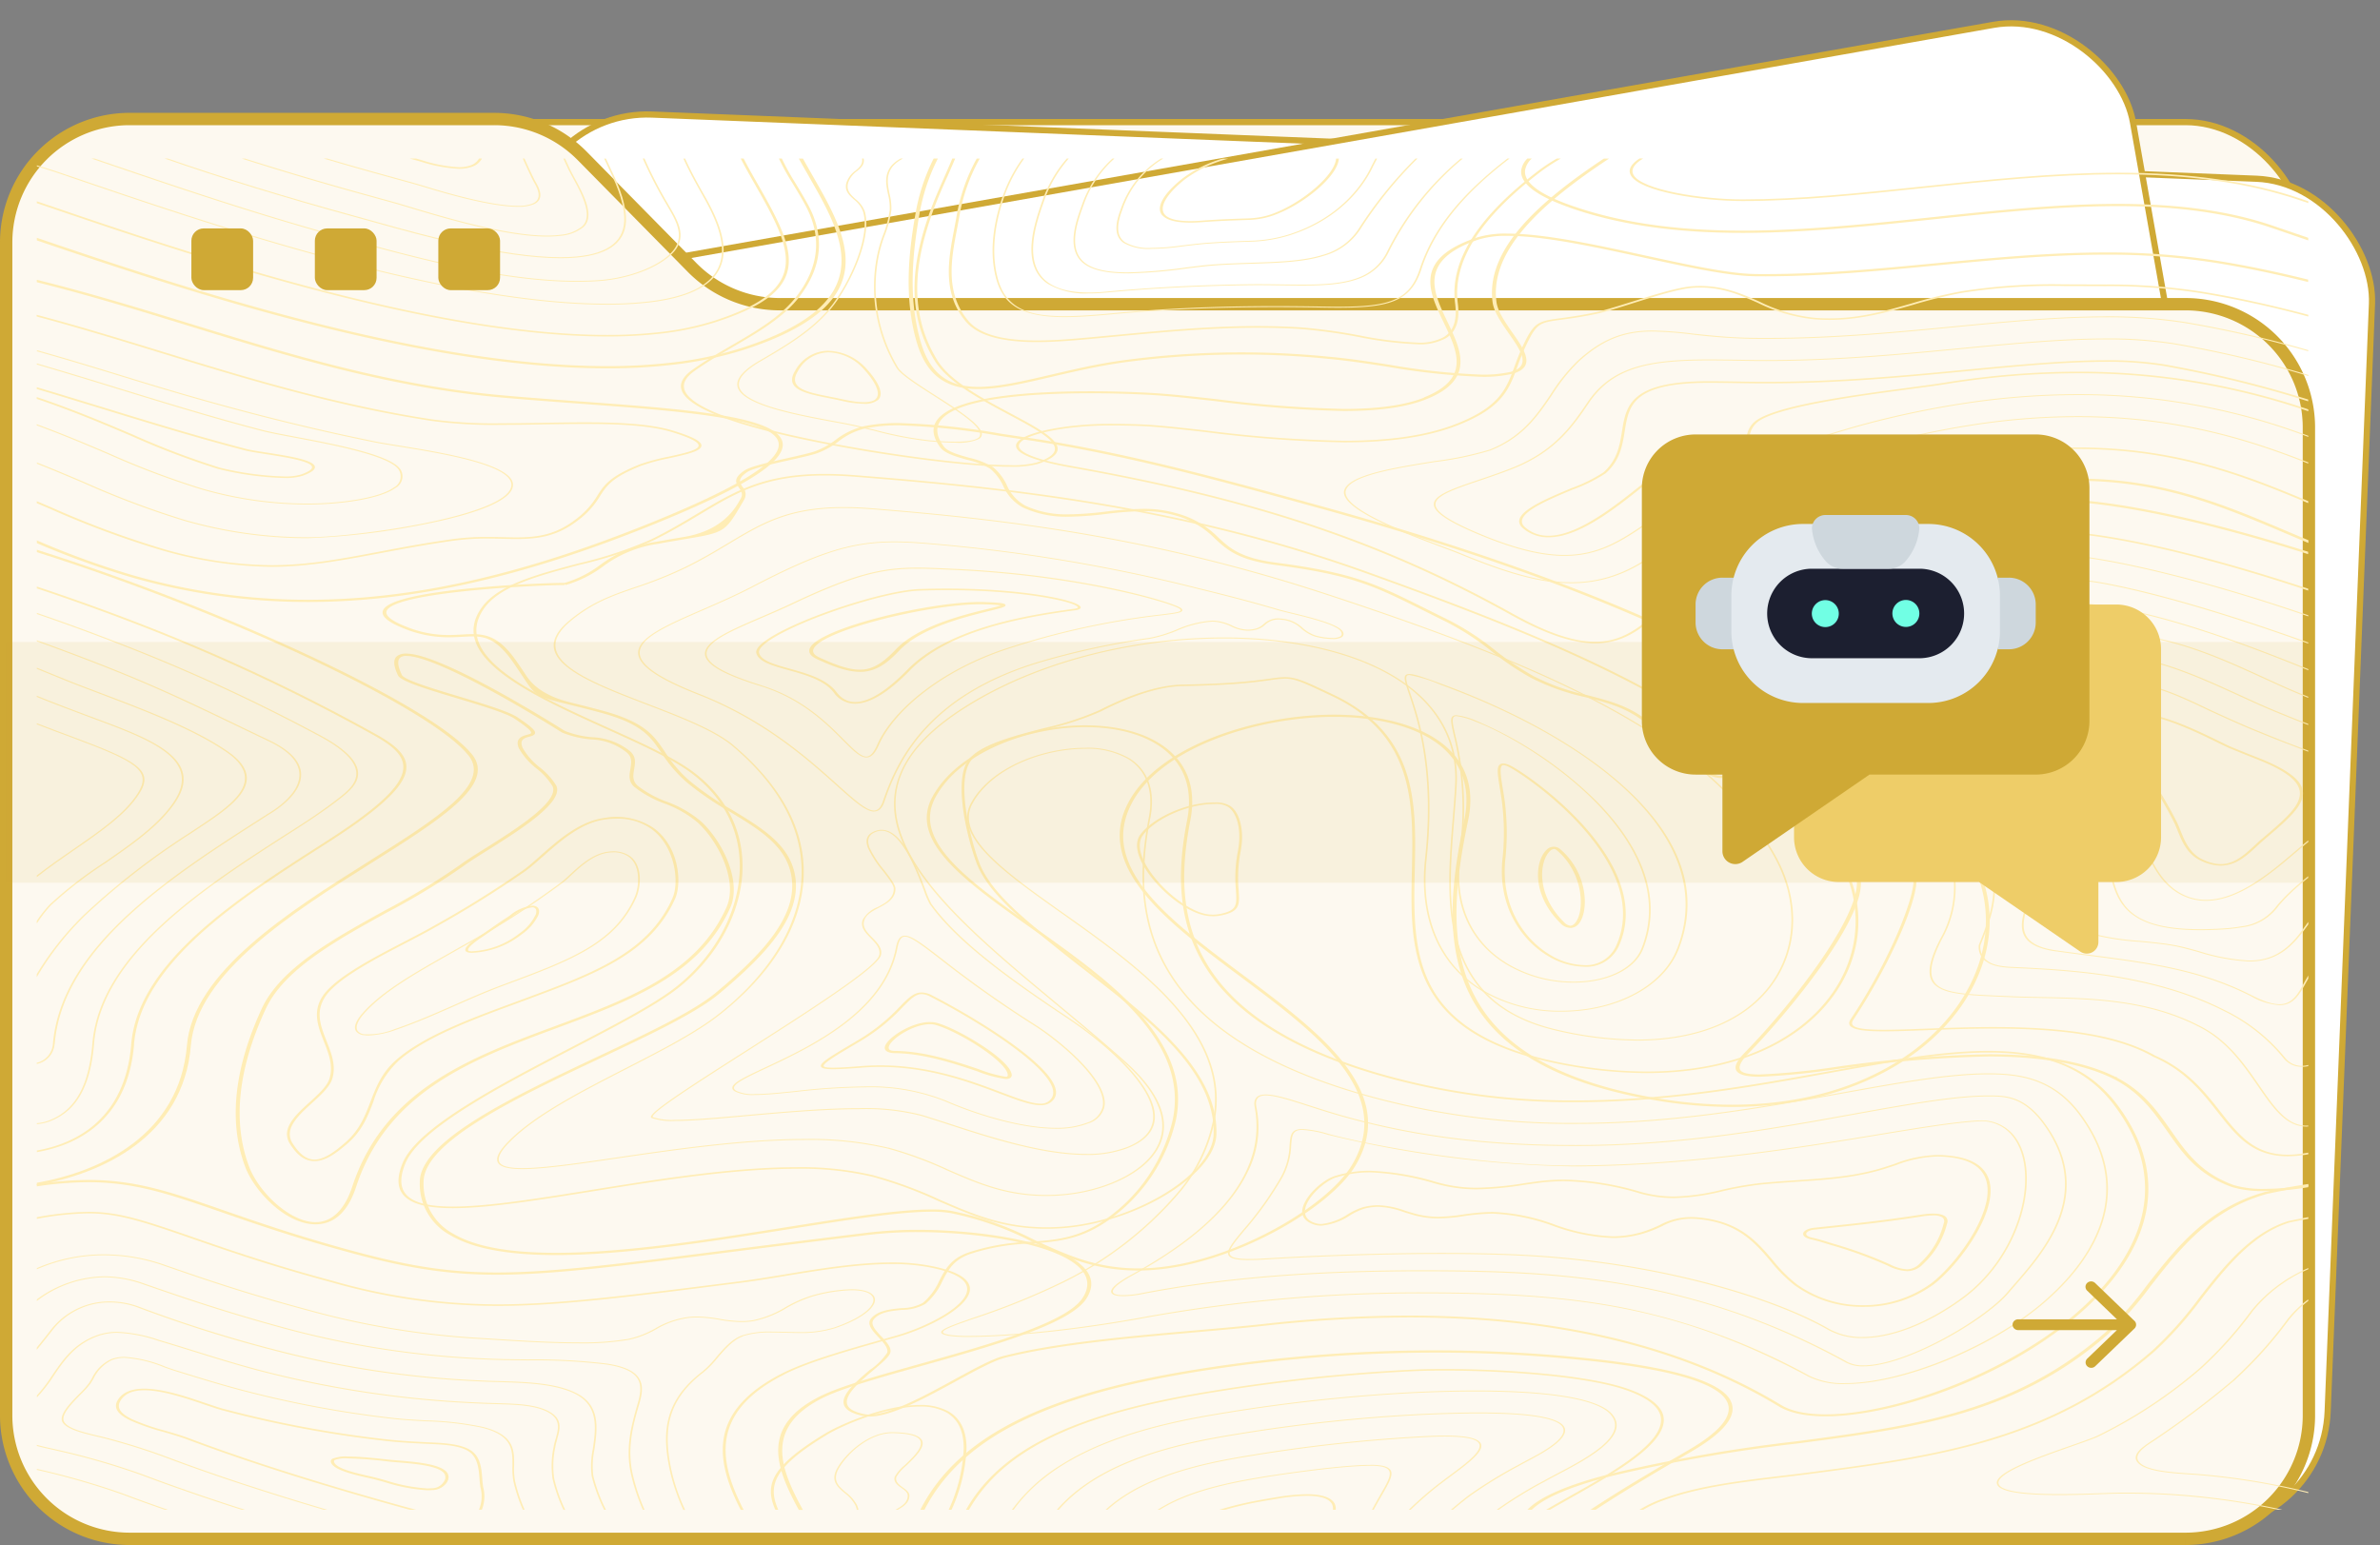<svg xmlns="http://www.w3.org/2000/svg" width="385.515" height="250.278" viewBox="0 0 385.515 250.278">
  <rect x="0" y="0" width="385.515" height="250.278" fill="#808080" stroke="none"/>
  <g id="Group_2" data-name="Group 2" transform="translate(-270 271.579)">
    <rect id="Rectangle_1" data-name="Rectangle 1" width="372" height="229" rx="19.5" transform="translate(271.5 -251.801)" fill="#fdf9f0" stroke="#cfa935" stroke-width="1"/>
    <rect id="Rectangle_2" data-name="Rectangle 2" width="299.083" height="218.569" rx="19.5" transform="translate(356.151 -253.8) rotate(2.291)" fill="#fff" stroke="#cfa935" stroke-width="1"/>
    <rect id="Rectangle_3" data-name="Rectangle 3" width="287.855" height="181" rx="19.5" transform="matrix(0.985, -0.174, 0.174, 0.985, 328.579, -220.861)" fill="#fff" stroke="#cfa935" stroke-width="1"/>
    <path id="Path_1" data-name="Path 1" d="M93.3,25.245a20,20,0,0,0-14.25-5.967H20a20,20,0,0,0-20,20v190a20,20,0,0,0,20,20H353a20,20,0,0,0,20-20v-160a20,20,0,0,0-20-20H125.339a20,20,0,0,1-14.251-5.967Z" transform="translate(271 -271.579)" fill="#fdf9f0" fill-rule="evenodd"/>
    <path id="Path_2" data-name="Path 2" d="M111.088,43.311l-.712.7ZM93.3,25.245l-.713.7ZM20,20.278H79.048v-2H20Zm-19,209v-190H-1v190Zm352,19H20v2H353Zm19-179v160h2v-160Zm-19-21H125.339v2H353ZM111.8,42.61,94.01,24.543l-1.425,1.4,17.791,18.066Zm13.538,5.668A19,19,0,0,1,111.8,42.61l-1.425,1.4a21,21,0,0,0,14.963,6.265ZM374,69.278a21,21,0,0,0-21-21v2a19,19,0,0,1,19,19Zm-21,181a21,21,0,0,0,21-21h-2a19,19,0,0,1-19,19Zm-354-21a21,21,0,0,0,21,21v-2a19,19,0,0,1-19-19Zm80.048-209a19,19,0,0,1,13.538,5.669l1.425-1.4a21,21,0,0,0-14.963-6.265ZM20,18.278a21,21,0,0,0-21,21H1a19,19,0,0,1,19-19Z" transform="translate(271 -271.579)" fill="#cfa935"/>
    <g id="Group_1" data-name="Group 1" transform="translate(293.935 -264.904)">
      <path id="Path_3" data-name="Path 3" d="M150.941,209.083c-4.635-3.751-16.806-5.457-26.157-5.457a67.622,67.622,0,0,0-7.947.434c-8.795,1.063-16.3,2.013-22.927,2.857-17.736,2.253-28.438,3.618-37.334,3.618-7.408,0-13.758-.925-22.645-3.3-9.279-2.483-16.094-4.844-21.559-6.745-8.585-2.98-14.251-4.942-22.006-4.942a57.367,57.367,0,0,0-8.339.67v.368a56.919,56.919,0,0,1,8.339-.675c7.582,0,13.184,1.947,21.669,4.891,5.483,1.9,12.308,4.272,21.623,6.76,8.987,2.4,15.41,3.337,22.918,3.337,8.969,0,19.7-1.364,37.471-3.623,6.623-.843,14.123-1.793,22.918-2.856a66.261,66.261,0,0,1,7.81-.425c9.2,0,21.139,1.661,25.637,5.305,1.98,1.61,2.308,3.434.967,5.432-2.682,3.986-15.227,7.5-26.3,10.609-6.688,1.876-13.01,3.649-16.258,5.295-9.5,4.808-7.217,11.329-3.367,18.356h.666c-3.823-6.955-6.131-13.4,3.12-18.091,3.184-1.615,9.471-3.373,16.122-5.238,11.176-3.132,23.839-6.689,26.613-10.8,1.423-2.111,1.077-4.052-1.031-5.759Z" transform="translate(0 -11.08)" fill="#ffedb5"/>
      <path id="Path_4" data-name="Path 4" d="M-15.071,168.18c1.3-15.76,19.232-27.253,33.648-36.487l1.022-.654c1.67-.987,5.529-3.624,5.228-6.807-.183-1.937-1.9-3.695-5.1-5.218-1.916-.915-3.686-1.763-5.374-2.576-7.454-3.587-13.348-6.418-22.49-9.97-3.339-1.3-6.633-2.524-9.835-3.679v.184c3.157,1.139,6.4,2.345,9.68,3.623,9.133,3.546,15.017,6.378,22.462,9.96,1.688.812,3.458,1.666,5.374,2.575,3.139,1.493,4.817,3.21,5,5.106.3,3.127-3.5,5.723-5.155,6.7l-1.031.66c-14.443,9.249-32.416,20.763-33.721,36.579a3.4,3.4,0,0,1-2.628,3.066v.184a3.556,3.556,0,0,0,2.9-3.24Z" transform="translate(0 -5.753)" fill="#ffedb5"/>
      <path id="Path_5" data-name="Path 5" d="M144.729,233.015A9.4,9.4,0,0,0,140.094,232c-5.73,0-12.91,3.179-15.3,4.625-8.814,5.34-9.826,8.33-8.065,12.352h.474c-1.752-3.971-.766-6.915,7.928-12.178,2.354-1.426,9.389-4.543,14.972-4.543a8.735,8.735,0,0,1,4.306.94c1.907,1.068,2.856,3.056,2.829,5.9a26.053,26.053,0,0,1-2.436,9.879h.465a26.355,26.355,0,0,0,2.427-9.879C147.721,236.183,146.718,234.134,144.729,233.015Z" transform="translate(-15.073 -11.08)" fill="#ffedb5"/>
      <path id="Path_6" data-name="Path 6" d="M-8.694,168.344c1.2-14.513,18.32-25.48,32.078-34.295l1.031-.66c2.892-1.85,5.228-3.5,6.961-4.875,2.144-1.717,6.122-4.911-3.285-10a287.824,287.824,0,0,0-32.58-14.983q-7.021-2.729-13.475-4.926v.179q6.377,2.185,13.32,4.871A287.882,287.882,0,0,1,27.9,118.626c9.242,5,5.346,8.12,3.248,9.8a84.621,84.621,0,0,1-6.943,4.865l-1.031.659C9.389,142.777-7.773,153.769-8.968,168.334c-.557,6.756-2.7,10.685-6.742,12.372a7.028,7.028,0,0,1-2.263.557v.153a7.289,7.289,0,0,0,2.427-.588c4.115-1.711,6.286-5.682,6.852-12.489Z" transform="translate(0 -5.992)" fill="#ffedb5"/>
      <path id="Path_7" data-name="Path 7" d="M102.668,64.538c-1.77-3.92-16.076-4.972-32.644-6.184-4.1-.3-8.33-.608-12.435-.976-18.165-1.6-34.788-6.71-50.864-11.652-8.047-2.473-16.276-5-24.7-7.073v.388c8.3,2.059,16.432,4.553,24.387,7C22.536,51,39.214,56.121,57.488,57.736c4.124.363,8.357.675,12.454.976,15.656,1.15,30.436,2.233,32.106,5.918,1.3,2.872-5.383,7.231-20.419,13.323-21.1,8.549-38.8,12.531-55.718,12.531A102.816,102.816,0,0,1-2.417,86.512a137.048,137.048,0,0,1-15.547-5.647v.445A136.42,136.42,0,0,0-2.7,86.829a103.716,103.716,0,0,0,28.621,4.012c17.052,0,34.879-4,56.092-12.6,15.492-6.275,22.052-10.624,20.665-13.7Z" fill="#ffedb5"/>
      <path id="Path_8" data-name="Path 8" d="M-15.61,145.2a65.624,65.624,0,0,1,8.731-6.745c4.443-3.067,9.041-6.235,11.514-10.129C9,121.457.447,118.288-8.613,114.926q-1.259-.468-2.518-.941c-1.5-.567-2.9-1.1-4.288-1.64-.684-.266-1.524-.6-2.564-1.027v.189q1.437.589,2.409.966c1.387.542,2.8,1.073,4.3,1.64.839.317,1.679.629,2.509.941,8.959,3.326,17.426,6.464,13.138,13.22-2.463,3.868-7.043,7.027-11.477,10.083a65.434,65.434,0,0,0-8.749,6.766,20.183,20.183,0,0,0-2.126,2.683v.413c.073-.1.146-.209.219-.311a20.738,20.738,0,0,1,2.144-2.709Z" transform="translate(0 -5.297)" fill="#ffedb5"/>
      <path id="Path_9" data-name="Path 9" d="M270.678,233.838c-.346-1.728-2.29-3.23-5.775-4.456-6.286-2.218-19.442-3.21-29.7-3.21-2,0-3.832.036-5.447.113a286.7,286.7,0,0,0-31.85,3.383c-1.633.26-3.267.536-4.836.833-19.059,3.546-30.08,9.152-35.372,18.479h.484c5.273-9.194,16.185-14.733,35.025-18.239,1.569-.291,3.184-.567,4.817-.828A287.847,287.847,0,0,1,229.8,226.54c1.6-.076,3.421-.112,5.41-.112,10.182,0,23.238.981,29.451,3.173,3.357,1.186,5.228,2.622,5.565,4.267.839,4.145-7.782,9.005-14.716,12.909-1.4.787-2.7,1.523-3.841,2.2h.629c1.059-.628,2.254-1.3,3.531-2.018,7-3.945,15.711-8.851,14.844-13.118Z" transform="translate(-25.164 -11.08)" fill="#ffedb5"/>
      <path id="Path_10" data-name="Path 10" d="M96.419,220.842a14.311,14.311,0,0,1,4.653-.587c.693,0,1.4.015,2.135.035s1.5.041,2.253.041a18.426,18.426,0,0,0,5.921-.787c5.182-1.8,6.907-3.889,6.305-5.064-.393-.777-1.743-1.227-3.695-1.227a25.48,25.48,0,0,0-6.4,1.012,20.468,20.468,0,0,0-4.325,1.911,16.456,16.456,0,0,1-5.291,2.1,11.885,11.885,0,0,1-1.816.138,21.844,21.844,0,0,1-3.5-.363A22.685,22.685,0,0,0,89,217.669a13.635,13.635,0,0,0-1.369.071A14.121,14.121,0,0,0,82.2,219.6a15.29,15.29,0,0,1-4.325,1.687,44.416,44.416,0,0,1-8.138.572c-4.562,0-9.616-.322-13.685-.577-1.168-.077-2.254-.143-3.221-.2a132.2,132.2,0,0,1-26.842-4.527c-10.182-2.724-17.462-5.249-23.32-7.283A29.626,29.626,0,0,0-7.043,207.6a27.367,27.367,0,0,0-10.93,2.234v.189a26.927,26.927,0,0,1,10.93-2.269,29.1,29.1,0,0,1,9.58,1.65c5.857,2.034,13.147,4.564,23.347,7.288a132.391,132.391,0,0,0,26.924,4.543c.967.056,2.053.122,3.221.2,4.069.261,9.142.577,13.713.577a44.891,44.891,0,0,0,8.22-.577,15.622,15.622,0,0,0,4.425-1.722,13.708,13.708,0,0,1,5.292-1.825,12.44,12.44,0,0,1,1.314-.066,21.887,21.887,0,0,1,3.586.373,21.887,21.887,0,0,0,3.586.373,12.293,12.293,0,0,0,1.889-.143,16.984,16.984,0,0,0,5.41-2.131,20.192,20.192,0,0,1,4.261-1.881,25.3,25.3,0,0,1,6.277-1c1.852,0,3.065.393,3.43,1.114.575,1.124-1.122,3.138-6.186,4.9a17.918,17.918,0,0,1-5.784.766c-.748,0-1.5-.02-2.235-.041-.712-.02-1.442-.035-2.144-.035a14.673,14.673,0,0,0-4.8.613c-1.688.593-2.974,2.1-4.215,3.551a15.777,15.777,0,0,1-2.208,2.28c-6.241,4.762-6.624,9.893-5.273,16.128A31.9,31.9,0,0,0,86.757,249h.283a31.535,31.535,0,0,1-2.19-6.327c-1.341-6.2-.967-11.293,5.228-16.015a16.167,16.167,0,0,0,2.235-2.305c1.223-1.431,2.491-2.913,4.115-3.485Z" transform="translate(0 -11.08)" fill="#ffedb5"/>
      <path id="Path_11" data-name="Path 11" d="M125.03,50.147a6.152,6.152,0,0,0-5.419,3.23c-1.834,3,1.7,3.7,5.438,4.441.657.128,1.332.266,1.989.414a17.391,17.391,0,0,0,3.676.5,3.474,3.474,0,0,0,2.3-.6c1.395-1.242-.84-3.986-1.871-5.105a8.6,8.6,0,0,0-6.122-2.872Zm7.609,7.844c-.729.649-2.572.644-5.428,0-.666-.148-1.35-.286-2.007-.414-3.668-.726-6.843-1.354-5.155-4.119A5.736,5.736,0,0,1,125.03,50.4a7.993,7.993,0,0,1,5.712,2.734c2.062,2.254,2.773,4.068,1.888,4.855Z" transform="translate(-14.747)" fill="#ffedb5"/>
      <path id="Path_12" data-name="Path 12" d="M6.688,133.946c.411-.271.821-.546,1.241-.822,5.876-3.869,11.943-7.87,5.045-12.654-5.337-3.7-13.393-6.75-20.51-9.443-1.469-.557-2.865-1.084-4.233-1.615-.921-.358-2.162-.869-3.613-1.457-.794-.322-1.66-.679-2.591-1.058v.189c.867.353,1.688.685,2.427.992,1.441.593,2.691,1.1,3.613,1.456,1.369.532,2.764,1.058,4.233,1.62,7.089,2.688,15.136,5.734,20.446,9.413,6.761,4.687.757,8.637-5.036,12.459-.42.276-.83.547-1.241.823A116.748,116.748,0,0,0-10.3,146.891a48.433,48.433,0,0,0-7.682,9.643v.5a47.436,47.436,0,0,1,7.919-10.073A117.106,117.106,0,0,1,6.679,133.946Z" transform="translate(0 -5.415)" fill="#ffedb5"/>
      <path id="Path_13" data-name="Path 13" d="M130.4,248.121a6.356,6.356,0,0,0-1.743-1.957c-1.012-.854-1.879-1.6-1.532-2.99.474-1.906,4.6-6.617,9.05-6.617h.128c2.226.046,3.64.362,4.206.935,1.031,1.047-.83,2.826-2.318,4.251a6.7,6.7,0,0,0-1.624,1.876c-.246.864.438,1.359,1.1,1.835.529.378,1.022.735,1,1.267-.046,1.109-.922,1.63-1.852,2.182-.046.026-.082.051-.128.077h.374c.949-.562,1.834-1.1,1.88-2.254.027-.583-.53-.981-1.059-1.364-.62-.45-1.268-.92-1.04-1.717a6.83,6.83,0,0,1,1.6-1.82c1.523-1.461,3.421-3.275,2.317-4.4-.62-.634-2.071-.966-4.434-1.017h-.146c-4.6,0-8.831,4.8-9.315,6.751-.365,1.456.584,2.254,1.578,3.1a6.185,6.185,0,0,1,1.706,1.911,3,3,0,0,1,.274.818h.274a3.257,3.257,0,0,0-.283-.854Z" transform="translate(-15.571 -11.08)" fill="#ffedb5"/>
      <path id="Path_14" data-name="Path 14" d="M1.488,82.225a66.286,66.286,0,0,0,18.539,2.918c5.711,0,11.3-1.007,17.462-2.172,3.494-.659,7.454-1.41,11.943-2.044a39.363,39.363,0,0,1,5.556-.358c.867,0,1.706.02,2.509.036.766.015,1.487.036,2.2.036,3.695,0,6.642-.491,9.863-2.928a13.553,13.553,0,0,0,3.7-4.037c1.077-1.676,1.925-3,6.651-4.9a32.409,32.409,0,0,1,4.635-1.237c2.7-.6,5.036-1.109,5.137-1.983.082-.705-1.387-1.492-4.626-2.479-3.868-1.175-9.4-1.334-14.3-1.334-2.181,0-4.48.036-6.7.072s-4.534.077-6.733.077a75.1,75.1,0,0,1-11.167-.618C30.291,58.861,15.4,54.292,2.263,50.255c-6.9-2.116-13.585-4.17-20.263-5.933V44.6c6.606,1.748,13.22,3.782,20.044,5.877,13.156,4.042,28.064,8.621,44,11.043a75.938,75.938,0,0,0,11.286.629c2.208,0,4.516-.036,6.751-.077C66.3,62.039,68.592,62,70.763,62c4.836,0,10.291.153,14.078,1.3,2.974.9,4.452,1.661,4.389,2.238-.082.71-2.4,1.221-4.845,1.758a33.974,33.974,0,0,0-4.726,1.267c-4.845,1.942-5.757,3.368-6.815,5.018a13.473,13.473,0,0,1-3.649,3.971c-3.111,2.351-5.939,2.826-9.5,2.826-.7,0-1.423-.015-2.181-.036-.812-.02-1.651-.036-2.527-.036a40.268,40.268,0,0,0-5.666.363c-4.507.634-8.476,1.385-11.979,2.049-6.122,1.16-11.4,2.162-17.317,2.162A64.189,64.189,0,0,1,1.689,82,149.687,149.687,0,0,1-15.7,75.479c-.757-.322-1.515-.644-2.281-.966v.322c.675.281,1.341.567,2.007.848A148.938,148.938,0,0,0,1.479,82.225Z" fill="#ffedb5"/>
      <path id="Path_15" data-name="Path 15" d="M223.51,241.861a9.388,9.388,0,0,0-2.026-.158c-5.291,0-16.5,1.768-16.623,1.783-1.25.2-2.5.414-3.713.639-6.2,1.155-10.793,2.7-14.132,4.85h.365c3.3-2.08,7.809-3.578,13.858-4.707,1.205-.225,2.455-.44,3.7-.639.11-.02,11.286-1.778,16.541-1.778A9.014,9.014,0,0,1,223.4,242c2.026.485,1.287,1.778-.346,4.615-.393.679-.849,1.476-1.314,2.361h.283c.465-.864.912-1.646,1.295-2.31,1.633-2.837,2.455-4.262.2-4.8Z" transform="translate(-23.443 -11.08)" fill="#ffedb5"/>
      <path id="Path_16" data-name="Path 16" d="M211.129,246.46a30.068,30.068,0,0,0-4.553.419c-1.167.184-2.326.384-3.439.593a51.653,51.653,0,0,0-6.158,1.5h.957a53.418,53.418,0,0,1,5.347-1.263c1.113-.2,2.263-.4,3.421-.587a29.146,29.146,0,0,1,4.425-.409c2.272,0,3.659.465,4.1,1.385a1.638,1.638,0,0,1,.127.874h.457a1.907,1.907,0,0,0-.146-.941c-.347-.72-1.415-1.574-4.544-1.574Z" transform="translate(-23.387 -11.08)" fill="#ffedb5"/>
      <path id="Path_17" data-name="Path 17" d="M239.786,238.013c-.794-.894-3.531-1.211-8.44-.986a253.879,253.879,0,0,0-28.2,3.01c-1.368.214-2.709.449-4.005.689-9.279,1.728-15.747,4.375-19.962,8.243h.319c4.179-3.8,10.583-6.4,19.725-8.1,1.287-.241,2.637-.471,4-.685a254.456,254.456,0,0,1,28.156-3.005c1-.046,1.925-.072,2.746-.072,3.074,0,4.844.317,5.428.971,1.022,1.15-1.852,3.276-4.625,5.335-.493.363-.986.731-1.46,1.094a56.411,56.411,0,0,0-5.182,4.466h.319a55.4,55.4,0,0,1,5.082-4.374c.474-.363.967-.726,1.46-1.094,2.956-2.192,5.748-4.262,4.653-5.493Z" transform="translate(-24.028 -11.08)" fill="#ffedb5"/>
      <path id="Path_18" data-name="Path 18" d="M249,240.645c4.206-2.213,5.894-3.966,5.018-5.208-1.04-1.472-5.684-2.223-13.795-2.223-2.7,0-5.775.082-9.4.251a265.828,265.828,0,0,0-29.414,3.132c-1.442.23-2.883.475-4.279.736-12.171,2.264-20.382,6.035-25.218,11.641h.31c4.809-5.534,12.956-9.254,25-11.493,1.4-.26,2.837-.506,4.27-.736a265.012,265.012,0,0,1,29.369-3.127c3.613-.169,6.678-.251,9.379-.251,7.983,0,12.535.716,13.539,2.126.83,1.176-.83,2.872-4.945,5.039-.83.435-1.624.859-2.3,1.237a72.591,72.591,0,0,0-7.9,4.855c-1.013.771-1.962,1.558-2.892,2.35h.328c.894-.766,1.816-1.517,2.792-2.258a73.664,73.664,0,0,1,7.874-4.84c.666-.378,1.459-.8,2.29-1.231Z" transform="translate(-24.656 -11.08)" fill="#ffedb5"/>
      <path id="Path_19" data-name="Path 19" d="M5.694,77.631A72.169,72.169,0,0,0,25.9,80.508a118.828,118.828,0,0,0,19.36-2.346c6.332-1.288,13.886-3.424,13.9-6.3.018-3.383-11.642-5.264-18.612-6.388-1.515-.245-2.828-.455-3.7-.634C24.379,62.31,11.989,59.111-2.125,54.777c-5.392-1.656-10.647-3.271-15.829-4.722v.174c5.137,1.441,10.355,3.041,15.7,4.686,14.132,4.339,26.531,7.543,39.021,10.077.885.179,2.2.388,3.713.634,6.9,1.109,18.439,2.969,18.421,6.24-.027,4.967-25.026,8.488-32.991,8.488A71.637,71.637,0,0,1,5.831,77.493a140.9,140.9,0,0,1-16.048-6.046c-2.491-1.058-5.054-2.146-7.737-3.2v.189c2.618,1.037,5.127,2.1,7.573,3.138A140.085,140.085,0,0,0,5.712,77.631Z" fill="#ffedb5"/>
      <path id="Path_20" data-name="Path 20" d="M8.6,74.447a61.938,61.938,0,0,0,17.3,2.484c5.064,0,11.669-.843,14.215-2.688a2.108,2.108,0,0,0,.931-2.8c-1.159-2.479-10.419-4.231-17.189-5.509-2.19-.414-4.078-.772-5.237-1.073-7.819-2.034-15.556-4.41-23.037-6.7l-.83-.256c-4.325-1.329-8.558-2.627-12.727-3.833v.174c4.124,1.2,8.312,2.479,12.591,3.8l.83.256c7.481,2.3,15.227,4.676,23.046,6.71,1.177.307,3.066.664,5.264,1.078,6.332,1.2,15.893,3,17.006,5.4a2.007,2.007,0,0,1-.876,2.662c-2.491,1.8-9,2.627-14.014,2.627A61.3,61.3,0,0,1,8.714,74.309,134.8,134.8,0,0,1-6.394,68.591c-3.567-1.513-7.4-3.138-11.6-4.671V64.1c4.133,1.518,7.91,3.117,11.432,4.615A134.43,134.43,0,0,0,8.587,74.447Z" transform="translate(0 -1.876)" fill="#ffedb5"/>
      <path id="Path_21" data-name="Path 21" d="M143.953,22.071c.456-1.032.9-2.049,1.323-3.061h-.466c-.41.991-.848,1.988-1.295,3-.84,1.9-1.706,3.853-2.409,5.856-2.336,6.669-4.352,15.413.858,23.9,2.116,3.45,7.4,6.265,12.052,8.749,4.142,2.213,7.718,4.124,7.4,5.729-.146.736-1.113,1.4-2.947,2.008a15.265,15.265,0,0,1-4.3.424c-7.007,0-19.36-1.732-28.5-3.45-9.945-1.865-22.189-4.84-24.086-8.407-.6-1.134-.11-2.284,1.478-3.409,2.034-1.446,4.215-2.714,6.322-3.945,4.152-2.417,8.075-4.7,10.675-8.09,3.7-4.834,4.151-9.878,1.332-14.989-.684-1.237-1.368-2.376-1.98-3.383A37.854,37.854,0,0,1,117.2,19.01h-.474a36.577,36.577,0,0,0,2.253,4.073c.6,1.007,1.3,2.141,1.971,3.378,2.783,5.049,2.336,10.031-1.323,14.81-2.564,3.347-6.459,5.616-10.583,8.013-2.117,1.232-4.306,2.509-6.359,3.966-1.679,1.2-2.208,2.422-1.56,3.644,1.952,3.669,14.342,6.689,24.378,8.575,9.178,1.722,21.586,3.46,28.648,3.46a15.888,15.888,0,0,0,4.534-.46c1.962-.654,3-1.375,3.166-2.2.347-1.732-3.3-3.685-7.536-5.943-4.617-2.463-9.853-5.258-11.934-8.652-5.173-8.427-3.165-17.13-.839-23.763.7-1.993,1.56-3.95,2.4-5.841Z" transform="translate(-14.491)" fill="#ffedb5"/>
      <path id="Path_22" data-name="Path 22" d="M68.364,141.6c-.456.424-.885.822-1.259,1.119a136.3,136.3,0,0,1-16.231,10.42c-.83.475-1.679.96-2.536,1.446-5.073,2.872-10.328,5.841-13.466,9.352-1.213,1.359-1.6,2.422-1.086,3.071a1.792,1.792,0,0,0,1.2.578,5.181,5.181,0,0,0,.776.056,14.4,14.4,0,0,0,4.315-.879c3.376-1.145,6.578-2.555,9.68-3.925,2.536-1.119,5.164-2.279,7.874-3.281,10.921-4.052,18.138-6.735,21.513-14.293.7-1.569,1.113-5.136-1.049-6.69a4.732,4.732,0,0,0-2.929-.756c-2.81.082-5.109,2.218-6.8,3.776Zm7.007-3.629a4.18,4.18,0,0,1,2.5.7c2.1,1.508,1.688,5.014,1,6.557-3.348,7.5-10.529,10.164-21.4,14.2-2.719,1.007-5.346,2.167-7.892,3.291-3.093,1.365-6.3,2.775-9.653,3.915a11.441,11.441,0,0,1-4.872.807,1.568,1.568,0,0,1-1.022-.495c-.465-.6-.082-1.641,1.077-2.939,3.12-3.49,8.357-6.449,13.412-9.316.858-.485,1.715-.971,2.545-1.446a137.5,137.5,0,0,0,16.258-10.435c.383-.3.812-.7,1.268-1.125,1.651-1.533,3.9-3.628,6.569-3.705h.2Z" transform="translate(0 -6.576)" fill="#ffedb5"/>
      <path id="Path_23" data-name="Path 23" d="M11.47,71.309a49.107,49.107,0,0,0,10.638,1.456,9.265,9.265,0,0,0,3-.368c1.441-.526,2.08-1.017,1.952-1.508-.292-1.078-4.48-1.727-7.837-2.248-1.387-.215-2.573-.4-3.257-.577C7.957,65.984.129,63.577-7.443,61.252L-8.283,61c-3.284-1.007-6.514-2-9.7-2.944v.291c3.111.925,6.268,1.9,9.479,2.877l.839.256c7.582,2.33,15.419,4.737,23.438,6.822.712.184,1.925.373,3.321.593,3.066.475,7.253,1.129,7.509,2.044.1.373-.484.8-1.752,1.252a8.705,8.705,0,0,1-2.755.322,49.217,49.217,0,0,1-10.437-1.426A128.387,128.387,0,0,1-2.48,65.708c-4.5-1.906-9.607-4.078-15.51-6.056v.3C-12.206,61.9-7.17,64.037-2.745,65.918a129.705,129.705,0,0,0,14.2,5.4Z" transform="translate(0 -2.01)" fill="#ffedb5"/>
      <path id="Path_24" data-name="Path 24" d="M-2.225,168.513c1.095-13.246,17.389-23.687,30.482-32.073l1.031-.659c15.574-9.986,14.944-13.471,7.636-17.508A303.914,303.914,0,0,0-.8,100.556c-5.83-2.264-11.605-4.334-17.171-6.179v.3c5.483,1.819,11.167,3.863,16.906,6.091A303.558,303.558,0,0,1,36.6,118.457c7.1,3.92,7.673,7.328-7.655,17.16l-1.031.66c-13.138,8.416-29.5,18.893-30.591,32.23C-3.7,181.023-12.115,184.7-17.963,185.729v.266c5.985-1.022,14.7-4.717,15.747-17.477Z" transform="translate(0 -6.035)" fill="#ffedb5"/>
      <path id="Path_25" data-name="Path 25" d="M262.176,233.531c-2.683-3.2-13.512-3.874-22.134-3.874-3.029,0-6.305.082-9.744.241a276.355,276.355,0,0,0-30.628,3.255c-1.542.245-3.075.511-4.553.782-9.488,1.763-16.787,4.318-22.307,7.8a28.006,28.006,0,0,0-7.9,7.236h.283c5.283-7.3,15.008-12.1,30.017-14.891,1.478-.276,3-.537,4.543-.782a276.845,276.845,0,0,1,30.573-3.25c3.431-.158,6.706-.24,9.726-.24,8.54,0,19.26.654,21.878,3.781,2.874,3.429-4.1,7.1-8.731,9.536-.785.414-1.524.808-2.153,1.155a69.882,69.882,0,0,0-7.29,4.456c-.1.077-.2.154-.3.235h.338c.063-.046.118-.092.182-.143a68.534,68.534,0,0,1,7.262-4.435c.621-.348,1.36-.741,2.144-1.15,4.681-2.463,11.742-6.184,8.786-9.71Z" transform="translate(-24.934 -11.08)" fill="#ffedb5"/>
      <path id="Path_26" data-name="Path 26" d="M74.221,225.278a96.375,96.375,0,0,0-12.636-.659c-2.436-.021-4.954-.041-7.354-.174a147.482,147.482,0,0,1-30.975-4.681c-10.492-2.806-17.946-5.391-23.931-7.471a19.478,19.478,0,0,0-6.359-1.135,18.831,18.831,0,0,0-10.93,3.736v.255a18.469,18.469,0,0,1,10.93-3.837,18.906,18.906,0,0,1,6.213,1.114c5.994,2.079,13.448,4.665,23.958,7.476A148.114,148.114,0,0,0,54.2,224.6c2.418.128,4.936.149,7.381.174a96.417,96.417,0,0,1,12.581.654c6.268.9,6.049,3.47,5.155,6.48-1.058,3.593-1.943,7.149-1.067,11.192a32.364,32.364,0,0,0,1.943,5.877h.283a32.008,32.008,0,0,1-1.952-5.9c-.867-4.022,0-7.568,1.067-11.145.876-2.975,1.131-5.719-5.355-6.654Z" transform="translate(0 -11.08)" fill="#ffedb5"/>
      <path id="Path_27" data-name="Path 27" d="M98.48,23.431c6.25,10.905,8.8,16.833-6.724,21.857A45.454,45.454,0,0,1,83.162,47.1a74.9,74.9,0,0,1-8.74.48c-28.849,0-68.463-13.5-89.758-20.753l-.73-.245c-.648-.22-1.287-.44-1.907-.649v.3q.821.276,1.67.567l.73.245C5.749,34.305,45.445,47.827,74.422,47.832a75.484,75.484,0,0,0,8.841-.486,46.243,46.243,0,0,0,8.722-1.84c15.82-5.12,13.256-11.12,6.934-22.158-.8-1.4-1.633-2.852-2.4-4.344h-.474c.776,1.518,1.624,3,2.436,4.42Z" fill="#ffedb5"/>
      <path id="Path_28" data-name="Path 28" d="M62.059,21.872c.182.383.438.858.73,1.39.821,1.513.675,2.53-.438,3.03a6.116,6.116,0,0,1-2.418.378c-4.452,0-11.861-2.223-14.3-2.959-1.186-.358-2.089-.624-2.792-.823L39.1,21.857c-3.431-.94-6.779-1.891-10.018-2.847H28.5c3.385,1,6.888,2,10.483,2.984l3.741,1.032c.7.194,1.6.465,2.783.818,2.454.736,9.908,2.974,14.434,2.974a6.557,6.557,0,0,0,2.591-.409c1.213-.542,1.387-1.615.529-3.194-.292-.531-.547-1-.73-1.39-.438-.925-.885-1.86-1.3-2.821h-.283c.42.976.867,1.927,1.314,2.862Z" fill="#ffedb5"/>
      <path id="Path_29" data-name="Path 29" d="M89.877,24.979c2.527,4.415,4.954,9.955,1.168,13.614-1.87,1.814-5.164,3.01-9.762,3.557a58.6,58.6,0,0,1-6.861.373C48.109,42.523,9.89,29.5-10.638,22.506l-3.786-1.288c-1.159-.393-2.345-.761-3.54-1.109v.174c1.15.332,2.281.685,3.4,1.063l3.786,1.288c20.555,7,58.81,20.038,85.2,20.043a59.463,59.463,0,0,0,6.916-.373c4.68-.557,8.029-1.778,9.945-3.633,3.841-3.71,1.405-9.291-1.14-13.737-1.095-1.906-2.171-3.889-3.1-5.918h-.283c.931,2.049,2.025,4.047,3.129,5.969Z" fill="#ffedb5"/>
      <path id="Path_30" data-name="Path 30" d="M68.236,20.952c.164.347.4.772.666,1.267,1.323,2.433,3.33,6.107,1.432,7.8a6.519,6.519,0,0,1-3.549,1.344,16.858,16.858,0,0,1-2.126.123c-6.66,0-16.669-3-22.043-4.62-1.04-.312-1.943-.583-2.618-.772l-.465-.128c-.529-.148-1.022-.286-1.478-.409l-1.761-.486c-7.262-1.993-14.16-4.032-20.519-6.056h-.547c6.478,2.07,13.521,4.16,20.948,6.194l1.761.486c.456.123.949.261,1.478.409l.465.128c.675.189,1.569.46,2.609.772,5.392,1.62,15.437,4.64,22.17,4.64a17.793,17.793,0,0,0,2.18-.123,6.805,6.805,0,0,0,3.723-1.41c1.961-1.753-.064-5.468-1.405-7.926-.265-.491-.5-.915-.666-1.262-.3-.629-.6-1.262-.885-1.906h-.283c.292.654.6,1.3.9,1.942Z" fill="#ffedb5"/>
      <path id="Path_31" data-name="Path 31" d="M74.4,20.032c1.3,2.724,2.637,5.545,2.774,8.452.182,3.761-2.436,5.913-7.773,6.4-.794.071-1.66.107-2.573.107-9.279,0-22.554-3.71-29.688-5.7-.693-.194-1.332-.373-1.916-.531l-1.761-.486C22.372,25.235,12.081,22.076,3.25,19.01h-.52c8.923,3.107,19.351,6.316,30.619,9.408l1.761.485c.575.158,1.213.337,1.916.532,7.153,2,20.473,5.718,29.816,5.718.931,0,1.816-.036,2.618-.112,5.5-.5,8.193-2.7,8-6.557-.146-2.928-1.487-5.754-2.783-8.488l-.465-.981H73.93c.164.342.319.685.484,1.022Z" fill="#ffedb5"/>
      <path id="Path_32" data-name="Path 32" d="M83.8,26.073l.411.705c1.46,2.484,2.965,5.054.529,7.538-2.035,2.07-6.149,3.751-10.492,4.277-.447.056-.894.1-1.332.123-1.086.072-2.226.107-3.385.107-12.253,0-26.623-3.955-37.115-6.843l-1.761-.48c-13.476-3.7-26.495-8.141-37.981-12.055L-8.6,19.01h-.529l1.66.567c11.487,3.915,24.515,8.35,38.009,12.055l1.752.48c10.519,2.892,24.916,6.858,37.233,6.858,1.177,0,2.326-.036,3.421-.107.447-.031.9-.072,1.359-.128,4.416-.537,8.6-2.243,10.675-4.354,2.491-2.54.967-5.141-.511-7.66l-.411-.705a69.658,69.658,0,0,1-3.595-7.011h-.283a70.626,70.626,0,0,0,3.613,7.063Z" fill="#ffedb5"/>
      <path id="Path_33" data-name="Path 33" d="M73.866,133.088c-4.005.552-7.5,3.659-10.319,6.153-.985.873-1.916,1.7-2.728,2.284A167.842,167.842,0,0,1,46.24,150.6c-1.287.741-2.91,1.584-4.617,2.473C36.532,155.711,30.2,159,28.275,162.012c-1.615,2.53-.666,4.947.255,7.277.757,1.917,1.542,3.9.921,5.954-.383,1.277-1.761,2.534-3.23,3.863-1.752,1.6-3.558,3.24-3.668,5.013a2.918,2.918,0,0,0,.493,1.769c1.2,1.9,2.463,2.774,3.96,2.774s3.093-.863,5.483-2.974c2.281-2.018,3.175-4.354,4.042-6.613a15.232,15.232,0,0,1,4.069-6.643c4.379-3.863,12.1-6.715,18.9-9.224.575-.21,1.14-.424,1.706-.629,11.3-4.195,20.236-7.512,24.223-16.44,1.058-2.36.775-8.38-3.513-11.457a10.892,10.892,0,0,0-8.047-1.594Zm7.691,1.753c3.841,2.759,4.607,8.59,3.43,11.237-3.941,8.831-12.809,12.122-24.031,16.287-.557.209-1.131.419-1.706.628-6.852,2.525-14.616,5.392-19.041,9.3-2.345,2.07-3.248,4.436-4.133,6.73-.858,2.239-1.743,4.554-3.978,6.531-1.6,1.411-3.449,2.857-5.091,2.857-1.259,0-2.409-.853-3.531-2.606a2.741,2.741,0,0,1-.465-1.676c.109-1.7,1.879-3.322,3.6-4.886,1.487-1.354,2.892-2.632,3.285-3.955.639-2.106-.155-4.114-.921-6.051-.949-2.407-1.852-4.676-.274-7.139,1.889-2.949,8.175-6.214,13.229-8.841,1.715-.894,3.339-1.732,4.635-2.483a170.1,170.1,0,0,0,14.616-9.1c.83-.6,1.761-1.431,2.755-2.3,2.773-2.453,6.213-5.508,10.036-6.04a14.544,14.544,0,0,1,2.007-.143,9.36,9.36,0,0,1,5.575,1.645Z" transform="translate(0 -7.244)" fill="#ffedb5"/>
      <path id="Path_34" data-name="Path 34" d="M78.062,121.993a10.4,10.4,0,0,0-6.067-2.217,15.271,15.271,0,0,1-4.443-1.028l-.137-.087c-4.653-2.918-20.263-12.433-25.546-12.433a2.432,2.432,0,0,0-1.442.368c-.7.516-.666,1.554.11,3.174.465.96,4.881,2.289,9.562,3.7,3.9,1.171,7.928,2.382,9.3,3.291,1.223.818,2.837,1.947,2.691,2.336-.036.107-.246.169-.6.266-.812.224-2.044.572-1.387,2.182a11.091,11.091,0,0,0,2.874,3.3,10.719,10.719,0,0,1,2.582,2.857c1.168,2.514-6.186,7.128-11.049,10.179-1.606,1.007-2.993,1.876-3.877,2.535a111,111,0,0,1-12.235,7.43c-8.312,4.589-16.9,9.332-19.926,15.878-4.516,9.786-5.419,18.428-2.673,25.685,1.46,3.873,6.5,9.27,11.377,9.27,3.038,0,5.255-2.044,6.578-6.082,5.109-15.545,19.041-20.717,32.525-25.72,11.943-4.43,23.219-8.616,28.073-19.491,1.825-4.1-.985-10.409-4.644-13.9a18.212,18.212,0,0,0-5.675-3.28,17.174,17.174,0,0,1-4.671-2.571c-.9-.792-.739-1.722-.575-2.7.173-1.012.356-2.06-.739-2.949Zm.775,5.842a17.5,17.5,0,0,0,4.826,2.662,17.83,17.83,0,0,1,5.511,3.179c3.595,3.429,6.359,9.617,4.571,13.634-4.79,10.737-15.966,14.886-27.809,19.276-13.585,5.044-27.644,10.262-32.8,25.955-1.241,3.787-3.3,5.79-5.958,5.79-4.142,0-9.187-4.834-10.757-8.989-2.719-7.2-1.825-15.791,2.673-25.521,2.974-6.454,11.5-11.161,19.752-15.714a111.7,111.7,0,0,0,12.3-7.471c.867-.644,2.244-1.508,3.841-2.509,5.255-3.3,12.445-7.814,11.186-10.507a11.121,11.121,0,0,0-2.664-2.954,10.661,10.661,0,0,1-2.792-3.184c-.547-1.339.3-1.574,1.049-1.783.411-.118.839-.235.949-.516.137-.373-.283-.946-2.828-2.637-1.442-.961-5.529-2.187-9.479-3.378-4.151-1.247-8.85-2.663-9.242-3.475-.894-1.85-.611-2.576-.219-2.862a1.555,1.555,0,0,1,.931-.225c3.987,0,15.565,6.363,25.071,12.311a1.917,1.917,0,0,0,.192.112,16.129,16.129,0,0,0,4.726,1.109,9.623,9.623,0,0,1,5.675,2.075c.967.777.8,1.717.63,2.709s-.356,2.028.666,2.928Z" transform="translate(0 -7.026)" fill="#ffedb5"/>
      <path id="Path_35" data-name="Path 35" d="M-17.973,88.822c30.765,9.75,63.92,25.266,69.96,32.977,3.622,4.63-5.164,10.165-16.285,17.171-12.645,7.962-28.374,17.871-29.36,29.762-1.2,14.5-14.023,20.452-24.314,22.251v.373c10.529-1.8,23.74-7.829,24.953-22.608.967-11.764,16.623-21.622,29.2-29.543,11.277-7.1,20.181-12.709,16.4-17.554-6.086-7.768-39.56-23.421-70.544-33.217v.388Z" transform="translate(0 -6.054)" fill="#ffedb5"/>
      <path id="Path_36" data-name="Path 36" d="M137.01,19.041a.531.531,0,0,1,.045-.031h-.374a5.306,5.306,0,0,0-1.551,1.221c-1.131,1.492-.812,3.046-.5,4.548a8.943,8.943,0,0,1,.283,2.55,17.126,17.126,0,0,1-1.067,4.052,21.8,21.8,0,0,0-.976,3.358,25.468,25.468,0,0,0,3.138,18.167c.675,1.1,3.321,2.79,6.122,4.579,3.577,2.289,7.281,4.655,7.427,6.091a.759.759,0,0,1-.447.772c-.967.572-3.559.68-7.71.312A58.234,58.234,0,0,1,132.685,63c-1.633-.4-3.33-.812-5.018-1.129-.474-.092-.967-.179-1.478-.276-6.067-1.119-14.369-2.657-15.565-5.345-.565-1.283.548-2.749,3.312-4.359,4.352-2.535,8.859-5.156,11.907-9.137,2.919-3.817,6.286-11.243,5-15.259a4.547,4.547,0,0,0-1.469-1.916c-.793-.721-1.542-1.4-1.2-2.632a3.826,3.826,0,0,1,1.442-1.906c.666-.562,1.249-1.073,1.085-2.034h-.273c.164.915-.384,1.39-1.041,1.952A3.893,3.893,0,0,0,127.9,22.93c-.355,1.288.42,1.993,1.241,2.734a4.417,4.417,0,0,1,1.433,1.865C131.855,31.52,128.507,38.9,125.6,42.7c-3.029,3.955-7.518,6.567-11.851,9.091-2.829,1.651-3.969,3.163-3.376,4.5,1.222,2.77,9.616,4.323,15.747,5.458q.767.138,1.478.276c1.679.317,3.367.726,4.991,1.124a59.268,59.268,0,0,0,8.777,1.666c1.633.143,3.038.22,4.187.22a8.119,8.119,0,0,0,3.759-.577.9.9,0,0,0,.52-.884c-.155-1.487-3.886-3.874-7.5-6.184-2.783-1.778-5.41-3.46-6.067-4.528a25.39,25.39,0,0,1-3.13-18.1,21.9,21.9,0,0,1,.976-3.342,16.8,16.8,0,0,0,1.068-4.073,9.136,9.136,0,0,0-.283-2.576c-.319-1.554-.629-3.015.484-4.472A5.464,5.464,0,0,1,137,19.046Z" transform="translate(-14.73)" fill="#ffedb5"/>
      <path id="Path_37" data-name="Path 37" d="M107.075,21.882c5.775,10.073,11.742,20.482-10.8,27.785a59.238,59.238,0,0,1-11.231,2.376,90.143,90.143,0,0,1-10.62.593c-30.491,0-68.618-12.694-92.394-20.789v.419C5.885,40.382,43.9,52.994,74.413,52.994a91.28,91.28,0,0,0,10.757-.6,60.716,60.716,0,0,0,11.423-2.417c22.991-7.446,16.942-18,11.094-28.2-.529-.93-1.058-1.85-1.56-2.765h-.666c.52.951,1.068,1.906,1.624,2.872Z" fill="#ffedb5"/>
      <path id="Path_38" data-name="Path 38" d="M69.5,230.123c-3.321-1.723-8.284-1.866-12.664-1.993-1.122-.031-2.19-.062-3.212-.118A157.786,157.786,0,0,1,20.5,223a213.087,213.087,0,0,1-21.7-6.833,13.617,13.617,0,0,0-4.918-.94,11.969,11.969,0,0,0-9.415,4.4c-.812,1.037-1.615,2.059-2.445,3.071v.368c.912-1.109,1.8-2.233,2.691-3.378a11.659,11.659,0,0,1,9.169-4.3,13.164,13.164,0,0,1,4.763.915,213.487,213.487,0,0,0,21.732,6.848A158.153,158.153,0,0,0,53.6,228.171c1.031.056,2.1.086,3.23.117,4.334.128,9.242.271,12.49,1.952,3.768,1.952,3.239,5.657,2.764,8.923a13.365,13.365,0,0,0-.182,4.364,26.578,26.578,0,0,0,2.025,5.448h.283a26.355,26.355,0,0,1-2.035-5.468,13.219,13.219,0,0,1,.183-4.339c.474-3.3,1.013-7.047-2.856-9.045Z" transform="translate(0 -11.08)" fill="#ffedb5"/>
      <path id="Path_39" data-name="Path 39" d="M-15.774,238.994c-.8-.179-1.533-.347-2.2-.536v.173c.648.184,1.35.343,2.089.506.383.087.776.174,1.186.271A114.594,114.594,0,0,1-.592,243.517c4.708,1.778,10.027,3.613,15.8,5.458h.547c-5.93-1.891-11.377-3.767-16.194-5.586a115.309,115.309,0,0,0-14.151-4.124C-15,239.168-15.391,239.081-15.774,238.994Z" transform="translate(0 -11.08)" fill="#ffedb5"/>
      <path id="Path_40" data-name="Path 40" d="M-4.151,246.481c2.171.822,4.48,1.65,6.888,2.494h.52C.712,248.09-1.715,247.217-4,246.358a121.939,121.939,0,0,0-13.968-4.006v.163a120.3,120.3,0,0,1,13.822,3.971Z" transform="translate(0 -11.08)" fill="#ffedb5"/>
      <path id="Path_41" data-name="Path 41" d="M44.24,19.516a23.9,23.9,0,0,0,6.122,1.15,6.21,6.21,0,0,0,2.235-.358c.055-.02.1-.041.155-.061A2.794,2.794,0,0,0,54.13,19.01h-.474a2.483,2.483,0,0,1-1.186,1.037.777.777,0,0,1-.128.051,5.62,5.62,0,0,1-1.98.312,23.309,23.309,0,0,1-5.921-1.124l-.7-.2s-.119-.031-.292-.082h-1.04l1.131.312C43.757,19.378,43.994,19.445,44.24,19.516Z" fill="#ffedb5"/>
      <path id="Path_42" data-name="Path 42" d="M48.529,244.375a1.281,1.281,0,0,0-.319-1.707c-1.341-1.16-4.954-1.456-7.591-1.671-.438-.036-.848-.071-1.2-.1-.119-.01-.319-.036-.584-.061-1.378-.154-4.251-.481-6.4-.481a5.712,5.712,0,0,0-2.509.353.461.461,0,0,0-.283.439c.128,1.319,3.741,2.137,5.9,2.622.338.077.639.143.894.2.584.144,1.241.328,1.943.522a27.875,27.875,0,0,0,6.916,1.323c.283,0,.548-.01.8-.035a2.838,2.838,0,0,0,2.454-1.4Zm-2.536,1.114c-.219.021-.465.031-.712.031a27.256,27.256,0,0,1-6.678-1.293c-.7-.194-1.369-.383-1.962-.526-.256-.062-.566-.133-.9-.21-2.044-.46-5.465-1.231-5.574-2.361a.244.244,0,0,1,.137-.22,4.97,4.97,0,0,1,2.126-.26,62.318,62.318,0,0,1,6.3.475c.274.031.474.051.6.066.365.036.776.067,1.223.108,2.4.194,6.022.49,7.226,1.538a1.1,1.1,0,0,1,.255,1.467A2.31,2.31,0,0,1,46,245.494Z" transform="translate(0 -11.08)" fill="#ffedb5"/>
      <path id="Path_43" data-name="Path 43" d="M66.311,237.543c.438-1.5.885-3.056-.885-4.237-2.117-1.41-5.565-1.507-8.613-1.594l-.31-.01c-1.086-.031-2.308-.067-3.485-.128a168.014,168.014,0,0,1-35.272-5.345c-3.476-.931-6.888-1.988-10.191-3.016-1.816-.562-3.686-1.144-5.556-1.7l-.128-.036a24.1,24.1,0,0,0-6.779-1.324,9.674,9.674,0,0,0-3.385.573c-3.713,1.354-5.492,3.981-7.217,6.521a25.233,25.233,0,0,1-2.445,3.2v.322a23.267,23.267,0,0,0,2.7-3.465c1.706-2.52,3.476-5.121,7.116-6.449a9.285,9.285,0,0,1,3.239-.547,23.576,23.576,0,0,1,6.651,1.308l.128.036c1.861.552,3.741,1.134,5.556,1.7,3.3,1.028,6.724,2.085,10.209,3.021a168.07,168.07,0,0,0,35.363,5.36c1.186.062,2.418.1,3.5.128l.31.01c2.993.087,6.377.184,8.412,1.544,1.688,1.129,1.25,2.647.821,4.113a10.251,10.251,0,0,0-.328,1.36,14.711,14.711,0,0,0-.155,5.079,25.033,25.033,0,0,0,1.77,5.019h.283a24.676,24.676,0,0,1-1.779-5.039A14.575,14.575,0,0,1,66,238.887a10.168,10.168,0,0,1,.328-1.339Z" transform="translate(0 -11.08)" fill="#ffedb5"/>
      <path id="Path_44" data-name="Path 44" d="M-1.377,127.129C1,123.4-1.4,121.9-12.134,117.915c-.848-.317-1.706-.633-2.582-.966-1.122-.424-2.2-.833-3.257-1.241v.184c1.013.388,2.035.776,3.111,1.185.867.327,1.724.649,2.582.961,10.593,3.93,12.956,5.4,10.647,9.035-2.089,3.291-6.131,6.076-10.41,9.025-1.989,1.374-4.023,2.775-5.93,4.272v.266c1.962-1.559,4.069-3.015,6.14-4.441,4.3-2.959,8.348-5.759,10.456-9.071Z" transform="translate(0 -5.225)" fill="#ffedb5"/>
      <path id="Path_45" data-name="Path 45" d="M54.185,235.534a50.042,50.042,0,0,0-9.069-1.037c-1.734-.092-3.522-.189-5.237-.383a171.9,171.9,0,0,1-24.889-4.661c-3.649-.976-7.144-2.06-10.538-3.112-.484-.148-1.04-.348-1.633-.562a20.855,20.855,0,0,0-6.569-1.569,5.96,5.96,0,0,0-2.171.368A6.453,6.453,0,0,0-9.059,227.7c-.173.286-.338.562-.5.808a14.835,14.835,0,0,1-1.514,1.676c-1.514,1.543-3.4,3.459-2.728,4.614s3.394,1.8,5.575,2.315c.493.118.958.225,1.359.332a102.888,102.888,0,0,1,9.853,3.1c7.208,2.724,15.9,5.586,25.51,8.427h.584c-9.79-2.882-18.621-5.79-25.938-8.554a101.48,101.48,0,0,0-9.881-3.112c-.4-.108-.876-.22-1.369-.338-2.126-.5-4.772-1.124-5.419-2.223s1.214-2.979,2.7-4.492A15.178,15.178,0,0,0-9.3,228.564c.173-.251.338-.527.511-.818A6.307,6.307,0,0,1-5.747,224.7a5.563,5.563,0,0,1,2.007-.342A20.747,20.747,0,0,1,2.683,225.9c.593.215,1.159.414,1.651.568,3.385,1.052,6.888,2.136,10.547,3.117a171.872,171.872,0,0,0,24.953,4.676c1.724.194,3.522.291,5.264.383a49.837,49.837,0,0,1,8.987,1.022c5.027,1.227,5,3.628,4.981,6.173a11.871,11.871,0,0,0,.164,2.54,24.67,24.67,0,0,0,1.533,4.589h.283a25.525,25.525,0,0,1-1.542-4.6,11.117,11.117,0,0,1-.164-2.52c.027-2.6.046-5.043-5.146-6.311Z" transform="translate(0 -11.08)" fill="#ffedb5"/>
      <path id="Path_46" data-name="Path 46" d="M41.952,248.566c-13.521-3.71-25.692-7.564-35.2-11.151-1.25-.47-2.609-.864-3.923-1.247a35.713,35.713,0,0,1-5.283-1.824c-2.162-1.028-2.719-2.039-1.806-3.281.721-.971,1.925-1.446,3.7-1.446,2.956,0,6.888,1.338,9.762,2.32,1.131.383,2.108.72,2.874.925a182.242,182.242,0,0,0,26.458,4.957c2.062.235,4.024.337,5.93.439l1.022.046c2.29.1,4.89.215,6.432,1.17s1.7,2.893,1.816,4.451c.036.43.064.839.119,1.191l.027.194a5.594,5.594,0,0,1-.237,3.659h.474a5.857,5.857,0,0,0,.21-3.684l-.027-.194c-.055-.348-.091-.752-.119-1.181-.119-1.6-.274-3.587-1.934-4.609s-4.361-1.15-6.733-1.252L44.5,238c-1.9-.1-3.85-.205-5.885-.44a181.506,181.506,0,0,1-26.349-4.936c-.739-.2-1.715-.532-2.837-.91-2.92-1-6.916-2.356-10-2.356-1.952,0-3.339.537-4.124,1.6-.994,1.338-.374,2.473,1.934,3.572a36.64,36.64,0,0,0,5.374,1.855c1.3.378,2.646.766,3.878,1.231,9.525,3.593,21.714,7.456,35.254,11.171.255.072.474.128.657.184h1.04c-.5-.138-1.5-.408-1.5-.408Z" transform="translate(0 -11.08)" fill="#ffedb5"/>
      <path id="Path_47" data-name="Path 47" d="M70.589,146.39h-.064a6.9,6.9,0,0,0-3.567,1.594c-.21.144-.392.276-.556.379-.9.577-1.779,1.185-2.619,1.778-.547.383-1.086.761-1.642,1.134l-.064.046c-1.825,1.212-2.564,2-2.272,2.407.082.113.283.256.775.287.073,0,.146.005.219.005h.046a14.021,14.021,0,0,0,8.047-3,8.118,8.118,0,0,0,2.691-3.107c.082-.215.3-.951-.219-1.318a1.377,1.377,0,0,0-.766-.215Zm.538,1.482a7.808,7.808,0,0,1-2.609,3.005,13.4,13.4,0,0,1-7.691,2.892l-.036.128v-.128c-.055,0-.11,0-.164,0-.328-.02-.383-.1-.4-.128-.1-.143-.082-.633,2.2-2.151l.073-.046c.556-.378,1.1-.756,1.651-1.14.839-.587,1.706-1.195,2.609-1.768.164-.1.356-.24.566-.388a6.636,6.636,0,0,1,3.257-1.5.717.717,0,0,1,.429.117c.319.225.265.741.128,1.109Z" transform="translate(-8.312 -6.347)" fill="#ffedb5"/>
      <path id="Path_48" data-name="Path 48" d="M166.844,198.163c12.107-.772,25.089-8.627,25.254-15.28.255-10.2-10.21-18.351-20.337-26.232-1.715-1.338-3.494-2.723-5.173-4.083l-1.013-.817c-4.762-3.843-10.163-8.2-11.924-12.909-1.487-3.991-3.759-13.277-1.286-16.486,1.815-2.351,6.979-3.695,11.97-4.993a49.082,49.082,0,0,0,9-2.907l.109-.057q7.828-3.971,13.165-4.073c1.615-.03,3.622-.071,6.46-.219,3.8-.2,6.049-.511,7.691-.736a19.331,19.331,0,0,1,2.463-.251c1.643,0,3.02.655,7.573,2.811,13.457,6.383,13.2,17.482,12.964,28.219-.31,13.507-.629,27.478,26.669,31.9a71.6,71.6,0,0,0,11.359.961c10.264,0,18.995-2.571,25.263-7.426,9.2-7.129,11.641-18.249,6.076-27.677-12.837-21.76-43.51-34.2-76.5-46.059C186.633,81.07,158.076,78.1,133.652,76.164c-1.77-.138-3.449-.21-5-.21-9.9,0-14.606,2.821-20.564,6.393-2.281,1.37-4.644,2.78-7.573,4.226a66.176,66.176,0,0,1-11.751,3.874c-6.733,1.783-13.092,3.465-15.72,7.211-5.574,7.946,8.12,14.135,20.209,19.6,5.593,2.53,10.875,4.916,13.977,7.3,12.271,9.464,8.6,25.424-2.527,34.392-3.476,2.8-10.136,6.26-17.189,9.93C75.836,174.957,62.6,181.84,60.262,187.62c-1.095,2.719-.812,4.62.876,5.805,1.414.992,3.8,1.472,7.281,1.472,5.739,0,13.95-1.324,22.645-2.724,10.629-1.712,22.682-3.654,32.955-3.654a50.319,50.319,0,0,1,12.4,1.3,67.211,67.211,0,0,1,10.556,3.883c5.355,2.331,10.41,4.533,17.562,4.533.749,0,1.524-.025,2.3-.076Zm-30.227-8.576a51.075,51.075,0,0,0-12.59-1.328c-10.337,0-22.426,1.947-33.082,3.664-8.667,1.395-16.851,2.713-22.526,2.713-3.339,0-5.6-.449-6.916-1.374-1.6-1.119-1.861-2.949-.794-5.586,2.308-5.7,15.492-12.556,27.115-18.606,7.071-3.675,13.749-7.15,17.253-9.971,11.222-9.04,14.908-25.137,2.518-34.689-3.129-2.412-8.439-4.813-14.059-7.353C81.575,111.65,68.017,105.518,73.464,97.75c2.564-3.649,8.841-5.315,15.492-7.073a66.26,66.26,0,0,0,11.86-3.914c2.947-1.451,5.319-2.872,7.609-4.242C114.31,79,118.954,76.21,128.662,76.21c1.532,0,3.193.072,4.935.21,24.369,1.932,52.871,4.9,82.788,15.648C249.3,103.9,279.912,116.311,292.7,137.994c5.52,9.357,3.1,20.385-6.012,27.447-6.177,4.789-14.789,7.318-24.9,7.318a70.187,70.187,0,0,1-11.231-.95c-12.089-1.958-19.744-5.985-23.384-12.3-3.266-5.657-3.1-12.617-2.947-19.348.246-10.793.5-21.953-13.12-28.418-6.5-3.087-6.687-3.138-10.446-2.617-1.624.225-3.86.532-7.628.731-2.819.148-4.826.189-6.432.22q-5.5.108-13.457,4.139l-.109.057a48.434,48.434,0,0,1-8.887,2.866c-5.072,1.319-10.319,2.689-12.2,5.126-2.518,3.266-.237,12.617,1.259,16.639,1.77,4.758,7.2,9.138,11.988,13.006l1.013.818c1.679,1.359,3.458,2.744,5.182,4.083,10.082,7.849,20.51,15.959,20.255,26.078-.165,6.546-12.938,14.268-24.853,15.029-.757.046-1.514.072-2.244.072-7,0-11.989-2.177-17.28-4.477a68.179,68.179,0,0,0-10.648-3.914Z" transform="translate(-18.995 -5.858)" fill="#ffedb5"/>
      <path id="Path_49" data-name="Path 49" d="M380.171,119.469c-.466-.189-1.177-.537-2.081-.981-3.467-1.7-9.278-4.533-13.375-4.533a4.52,4.52,0,0,0-3.558,1.293c-.949,1.073,1.14,3.567,2.527,5.217.338.4.63.752.812,1,.374.516.721.986,1,1.41a65.227,65.227,0,0,1,5.428,8.964c.155.332.3.71.466,1.1.684,1.7,1.523,3.812,3.622,4.849a8.568,8.568,0,0,0,2.354.8,6.367,6.367,0,0,0,1.021.086c2.482,0,4.188-1.579,5.84-3.107.374-.347.766-.71,1.149-1.037l.365-.312c6.286-5.36,10.082-8.6-1.478-13.092-1.122-.44-2.582-1.033-4.106-1.656Zm5.2,14.61-.365.312c-.392.337-.785.695-1.159,1.048-1.587,1.466-3.22,2.984-5.446,2.984a5.266,5.266,0,0,1-.885-.077,7.9,7.9,0,0,1-2.19-.741c-1.989-.981-2.819-3.051-3.485-4.717-.164-.4-.31-.781-.466-1.114a65.3,65.3,0,0,0-5.446-8.989c-.292-.424-.63-.9-1.013-1.415-.192-.256-.484-.608-.821-1.017-1.268-1.508-3.385-4.032-2.527-4.993a3.962,3.962,0,0,1,3.147-1.15c3.923,0,9.653,2.8,13.074,4.472.913.444,1.633.8,2.117,1,1.524.624,2.983,1.222,4.115,1.661,11.194,4.354,7.49,7.512,1.35,12.745Z" transform="translate(-42.62 -5.125)" fill="#ffedb5"/>
      <path id="Path_50" data-name="Path 50" d="M387.652,113.735c-2.016-.823-4.023-1.742-6.149-2.713-6.505-2.975-13.868-6.347-20.491-6.347a18.014,18.014,0,0,0-3.8.393c-11.7,2.479-10.018,9.4-7.983,13.312a72.557,72.557,0,0,0,4.416,7.037,60.615,60.615,0,0,1,5,8.223,24.541,24.541,0,0,1,1.569,5.2c1.177,5.289,2.29,10.282,14.88,10.282.995,0,2.071-.031,3.194-.092a30.875,30.875,0,0,0,3.613-.383,8.425,8.425,0,0,0,5.866-3.465c.456-.521.976-1.109,1.624-1.748a38.39,38.39,0,0,1,3.184-2.79v-.266a41.545,41.545,0,0,0-3.421,2.98c-.648.638-1.168,1.231-1.633,1.752a8.21,8.21,0,0,1-5.7,3.383,28.864,28.864,0,0,1-3.558.379c-1.113.061-2.18.092-3.166.092-12.353,0-13.393-4.7-14.606-10.15a24.85,24.85,0,0,0-1.579-5.217,60.5,60.5,0,0,0-5.018-8.238,70.942,70.942,0,0,1-4.406-7.022c-2.017-3.858-3.677-10.695,7.809-13.128a17.726,17.726,0,0,1,3.7-.383c6.524,0,13.85,3.352,20.319,6.311,2.125.976,4.142,1.9,6.158,2.719,1.524.623,2.865,1.17,3.868,1.558l1.232.476V115.7c-.356-.138-.721-.276-1.077-.414-1-.389-2.344-.936-3.859-1.559Z" transform="translate(-42.62 -5.116)" fill="#ffedb5"/>
      <path id="Path_51" data-name="Path 51" d="M380.444,227.894a142.62,142.62,0,0,1-12.435,9.393c-.2.138-.42.286-.648.434-1.642,1.079-3.686,2.418-2.245,3.772,1.4,1.3,5.383,1.569,8.294,1.758.52.036,1.021.066,1.432.1a110.125,110.125,0,0,1,17.745,2.923v-.169a111.039,111.039,0,0,0-17.708-2.907c-.42-.036-.922-.067-1.442-.1-2.856-.19-6.77-.445-8.093-1.687-1.341-1.257.63-2.55,2.208-3.592.228-.154.457-.3.657-.44a141.573,141.573,0,0,0,12.454-9.408,66.2,66.2,0,0,0,8.759-9.735,17.486,17.486,0,0,1,3.156-3.087v-.255a17.678,17.678,0,0,0-3.412,3.281,65.608,65.608,0,0,1-8.74,9.714Z" transform="translate(-42.62 -11.08)" fill="#ffedb5"/>
      <path id="Path_52" data-name="Path 52" d="M282.831,21.7c1.423,2.7,11.614,4.191,18.11,4.191,9.27,0,18.986-1.022,29.278-2.105,10.391-1.094,21.13-2.223,31.585-2.223,11.46,0,21.076,1.375,29.415,4.2.438.148.912.312,1.368.465v-.3l-1.14-.388C383.035,22.69,373.337,21.3,361.8,21.3c-10.492,0-21.258,1.134-31.668,2.228-10.264,1.083-19.962,2.1-29.2,2.1-6.5,0-16.359-1.523-17.672-4.007q-.657-1.25,1.578-2.622h-.593c-1.4.925-1.879,1.824-1.423,2.693Z" transform="translate(-42.62)" fill="#ffedb5"/>
      <path id="Path_53" data-name="Path 53" d="M359.789,39.416c-1.2,0-2.363-.005-3.512-.01-1.1,0-2.19-.01-3.257-.01a95.184,95.184,0,0,0-16.633,1.114,74.954,74.954,0,0,0-8.12,1.988c-4.315,1.232-8.4,2.4-13.284,2.4-.812,0-1.633-.031-2.436-.1a26.127,26.127,0,0,1-8.9-2.632c-2.929-1.293-5.7-2.514-9.58-2.514-.356,0-.712.01-1.076.031-2.4.138-6.232,1.344-9.945,2.514-2.391.751-4.644,1.462-6.241,1.789-2.326.48-4.069.71-5.337.884-3.832.511-4.315.7-6.186,4.655-.511,1.094-.885,2.116-1.25,3.1-1.341,3.669-2.4,6.567-9.379,9.331-4.707,1.865-10.683,2.77-18.274,2.77a202.723,202.723,0,0,1-22.307-1.661c-3.622-.409-7.053-.792-9.589-.94-1.478-.087-3.759-.143-6.1-.143-6.7,0-14.543,1.375-15.09,3.342-.256.935,1.04,2.336,8.722,3.71l.858.153c29.259,5.259,49.668,12.117,70.434,23.676,5.729,3.189,10.109,4.676,13.767,4.676a12.476,12.476,0,0,0,2.5-.25c3.9-.813,6.733-3.567,10.027-6.756a75.834,75.834,0,0,1,5.9-5.31c11.021-8.7,26.832-15.055,44.523-17.9a96.009,96.009,0,0,1,15.145-1.262c15.756,0,26.878,4.323,37.406,8.769v-.322c-10.51-4.431-21.632-8.7-37.406-8.7A97.033,97.033,0,0,0,339.9,67.083c-17.791,2.857-33.693,9.25-44.769,17.993a76.314,76.314,0,0,0-5.922,5.33c-3.248,3.148-6.049,5.861-9.789,6.643a11.318,11.318,0,0,1-2.345.235c-3.54,0-7.81-1.462-13.448-4.6-20.82-11.59-41.284-18.469-70.616-23.737l-.858-.153c-5.748-1.027-8.731-2.248-8.4-3.424.456-1.635,7.436-3.128,14.643-3.128,2.318,0,4.58.051,6.04.138,2.518.148,5.94.531,9.553.94a203.886,203.886,0,0,0,22.4,1.666c7.682,0,13.749-.92,18.539-2.816,7.126-2.826,8.2-5.77,9.562-9.49.364-.986.729-2,1.249-3.092,1.853-3.94,2.236-3.991,5.849-4.472,1.286-.174,3.038-.4,5.392-.889,1.633-.337,3.9-1.053,6.3-1.809,3.494-1.1,7.463-2.351,9.762-2.484.347-.021.694-.031,1.031-.031,3.723,0,6.432,1.2,9.306,2.458a26.681,26.681,0,0,0,9.124,2.683c.83.066,1.679.1,2.509.1,4.99,0,9.315-1.232,13.484-2.422a75,75,0,0,1,8.038-1.967,94.124,94.124,0,0,1,16.5-1.1c1.067,0,2.144,0,3.248.01,1.149.005,2.317.01,3.512.01a95.723,95.723,0,0,1,15.246,1.114A177.748,177.748,0,0,1,392.589,44.6v-.281c-5.776-1.523-11.542-2.836-17.427-3.777a96.636,96.636,0,0,0-15.373-1.124Z" transform="translate(-42.62)" fill="#ffedb5"/>
      <path id="Path_54" data-name="Path 54" d="M387.87,118.227c-1.058-.414-2.49-1-3.987-1.61-2.144-.879-4.215-1.824-6.423-2.831-.492-.225-1.04-.485-1.615-.756-3.676-1.748-8.713-4.14-13.347-4.14a10.717,10.717,0,0,0-3.522.552c-8.011,2.775-3.193,9.4-.319,13.354.346.48.684.935.958,1.338a62.22,62.22,0,0,1,5.218,8.6c.265.562.529,1.226.8,1.927,1.277,3.209,3.02,7.609,7.408,9.193a8.712,8.712,0,0,0,2.263.486c.228.02.475.025.712.025,5.364,0,10.711-4.563,14.625-7.9.711-.6,1.35-1.15,1.943-1.626v-.265c-.648.516-1.368,1.124-2.171,1.809-3.869,3.306-9.179,7.829-14.4,7.829-.228,0-.447-.01-.675-.026a8.321,8.321,0,0,1-2.154-.46c-4.3-1.548-6.03-5.912-7.289-9.1-.283-.7-.539-1.365-.8-1.932a63.236,63.236,0,0,0-5.228-8.611c-.274-.4-.6-.858-.958-1.339-2.846-3.914-7.6-10.46.21-13.164a10.334,10.334,0,0,1,3.376-.531c4.534,0,9.525,2.371,13.165,4.1.575.276,1.122.532,1.633.767,2.2,1,4.27,1.952,6.423,2.831,1.5.613,2.929,1.2,3.987,1.61,1.423.552,2.865,1.1,4.4,1.681.164.061.319.118.474.179v-.184l-.338-.128c-1.523-.577-2.965-1.124-4.388-1.676Z" transform="translate(-42.62 -5.12)" fill="#ffedb5"/>
      <path id="Path_55" data-name="Path 55" d="M340.447,154.495c.52.378,1.487.894,3.923,1.007,9.115.419,22.9,1.047,34.533,6.985l.137.067a28.509,28.509,0,0,1,9.6,7.655,3.7,3.7,0,0,0,2.947,1.324,4.511,4.511,0,0,0,1-.113v-.184a3.931,3.931,0,0,1-1,.143,3.4,3.4,0,0,1-2.7-1.231,28.787,28.787,0,0,0-9.671-7.707l-.137-.066c-11.7-5.974-25.546-6.608-34.7-7.027-2.326-.107-3.248-.592-3.731-.945a2.736,2.736,0,0,1-1.177-2.565c1.268-3.128,2.846-7.022,2.253-11.279-.994-7.211-6.149-13.409-11.121-19.4-4-4.809-8.522-10.261-6.952-12.745,2.8-4.42,14.242-10.762,19.022-13.282a22.876,22.876,0,0,1,10.748-2.412,32.539,32.539,0,0,1,5.638.506c8.394,1.518,20.273,4.988,33.52,9.756v-.184c-13.2-4.748-25.053-8.207-33.438-9.72a32.662,32.662,0,0,0-5.72-.516,23.222,23.222,0,0,0-10.93,2.458c-4.8,2.53-16.277,8.892-19.1,13.343-1.606,2.545,2.947,8.023,6.961,12.863,4.964,5.979,10.1,12.162,11.1,19.347.593,4.237-.986,8.115-2.245,11.243a2.847,2.847,0,0,0,1.223,2.688Z" transform="translate(-42.62 -5.397)" fill="#ffedb5"/>
      <path id="Path_56" data-name="Path 56" d="M272.877,26.936c7.873,2.77,17.052,4.114,28.055,4.114,10.127,0,20.728-1.114,30.983-2.2,9.982-1.053,20.291-2.136,29.88-2.136s17.782,1.129,24.643,3.455c1.2.4,2.454.833,3.759,1.283q1.162.4,2.381.813v-.419c-.693-.235-1.378-.47-2.053-.7-1.314-.445-2.564-.874-3.759-1.283-6.952-2.361-15.127-3.506-24.971-3.506s-20,1.088-30,2.141c-10.228,1.078-20.793,2.187-30.865,2.187-10.885,0-19.953-1.329-27.718-4.063-5.218-1.835-7.736-3.766-7.49-5.734A3.343,3.343,0,0,1,266.81,19H266.1a3.369,3.369,0,0,0-1,1.865c-.264,2.111,2.354,4.149,7.783,6.061Z" transform="translate(-42.62)" fill="#ffedb5"/>
      <path id="Path_57" data-name="Path 57" d="M357.617,149.865a42.215,42.215,0,0,0,7.682,1.17c2.044.195,4.152.394,5.867.741,1.086.22,2.281.552,3.549.9A32.879,32.879,0,0,0,383,154.219a11.76,11.76,0,0,0,1.5-.092c.128-.015.247-.036.374-.056,3.869-.644,5.931-3.363,7.71-5.856V147.8a.221.221,0,0,1-.037.046c-1.806,2.545-3.85,5.427-7.755,6.081-.118.02-.237.036-.355.051a11.614,11.614,0,0,1-1.433.087,32.468,32.468,0,0,1-8.165-1.528c-1.278-.353-2.482-.685-3.577-.9-1.742-.352-3.868-.552-5.921-.751a42.344,42.344,0,0,1-7.6-1.155c-4.507-1.385-4.033-3.919-3.54-6.6a10.242,10.242,0,0,0,.256-3.128c-1.177-8.5-6.816-15.295-12.272-21.857-2.472-2.979-2.655-6.25-.511-9.2,2.327-3.194,7.2-5.775,13.366-7.078a28.683,28.683,0,0,1,5.958-.613c8.8,0,17.07,3.781,24.36,7.118,2.062.946,4.014,1.835,5.885,2.6.483.2.921.378,1.332.546v-.189c-.365-.148-.757-.306-1.177-.48-1.861-.762-3.814-1.651-5.876-2.6-7.326-3.353-15.638-7.149-24.533-7.149a29.218,29.218,0,0,0-6.049.623c-6.24,1.318-11.167,3.93-13.521,7.165-2.181,2.989-1.989,6.3.52,9.321,5.447,6.556,11.076,13.333,12.244,21.806a10.072,10.072,0,0,1-.256,3.1c-.483,2.616-.985,5.319,3.677,6.75Z" transform="translate(-42.62 -5.143)" fill="#ffedb5"/>
      <path id="Path_58" data-name="Path 58" d="M359.788,44.577c-7.673,0-15.829.777-24.487,1.6-9.735.93-19.808,1.891-30.528,1.891-.775,0-1.542,0-2.272-.015-3.722-.051-6.879-.394-9.661-.695a61.505,61.505,0,0,0-6.487-.491c-4.745,0-8.23,1.4-12.034,4.824a29.239,29.239,0,0,0-4.471,5.535c-2.29,3.378-4.662,6.873-9.89,8.943a54.226,54.226,0,0,1-8.9,1.85c-6.378,1.022-13.6,2.177-14.589,4.589-1.222,3.025,9.863,7.16,15.82,9.383,1.1.414,2.062.772,2.692,1.027,6.989,2.872,12.764,4.783,18.256,4.783a21.405,21.405,0,0,0,2.226-.112c4.38-.439,8.357-2.177,12.518-5.463,12.225-9.648,29.807-16.706,49.5-19.874a112.082,112.082,0,0,1,17.691-1.461c15.738,0,27.389,3.562,37.407,7.527v-.189c-10.018-3.955-21.669-7.492-37.407-7.492a112.514,112.514,0,0,0-17.764,1.472c-19.761,3.174-37.388,10.251-49.65,19.93-4.115,3.25-8.038,4.967-12.344,5.4-.712.072-1.442.107-2.181.107-5.419,0-11.149-1.9-18.092-4.753-.629-.261-1.6-.618-2.7-1.032-5.9-2.2-16.888-6.3-15.711-9.224.949-2.325,8.092-3.465,14.4-4.472a53.273,53.273,0,0,0,8.977-1.87c5.3-2.1,7.682-5.611,9.991-9.009a29.082,29.082,0,0,1,4.443-5.509c3.75-3.378,7.162-4.753,11.8-4.753a60.813,60.813,0,0,1,6.432.486,97.3,97.3,0,0,0,9.707.7c.739.01,1.506.015,2.281.015,10.748,0,20.829-.961,30.591-1.9,8.631-.823,16.779-1.6,24.424-1.6a80.416,80.416,0,0,1,12.764.92,179.041,179.041,0,0,1,20.035,4.574v-.174a179.523,179.523,0,0,0-19.962-4.553,80.851,80.851,0,0,0-12.846-.925Z" transform="translate(-42.62)" fill="#ffedb5"/>
      <path id="Path_59" data-name="Path 59" d="M351.714,152.619q2.805.392,5.456.726c9.543,1.237,17.773,2.31,26.011,6.485l.164.082a10.725,10.725,0,0,0,4.571,1.426,3.813,3.813,0,0,0,.539-.036c1.788-.23,2.682-1.63,3.658-3.434.155-.281.319-.557.474-.833v-.5c-.255.429-.5.864-.739,1.293-.957,1.758-1.815,3.117-3.457,3.332-1.186.153-2.747-.286-4.863-1.36l-.164-.081c-8.294-4.206-16.56-5.279-26.139-6.521-1.761-.23-3.586-.465-5.447-.726-6.688-.94-5.556-4.466-4.462-7.87a10.6,10.6,0,0,0,.794-4.318c-1.086-7.854-6.478-14.35-11.7-20.63-.621-.751-1.287-1.482-1.935-2.193-3.348-3.684-6.249-6.863-2.107-10.777,3.111-2.944,7.782-5.356,12.289-7.686.812-.419,1.624-.838,2.418-1.257a15.31,15.31,0,0,1,7.044-1.38c11.24,0,28.529,6.7,38.474,10.737v-.189c-10-4.053-27.216-10.7-38.474-10.7a15.749,15.749,0,0,0-7.235,1.421c-.794.419-1.606.838-2.418,1.257-4.525,2.341-9.206,4.758-12.344,7.722-4.215,3.986-1.15,7.359,2.1,10.926.648.71,1.314,1.441,1.934,2.192,5.2,6.271,10.593,12.751,11.669,20.58a10.612,10.612,0,0,1-.793,4.277c-1.114,3.475-2.272,7.073,4.671,8.049Z" transform="translate(-42.62 -5.189)" fill="#ffedb5"/>
      <path id="Path_60" data-name="Path 60" d="M159.709,226.213c-2.308,1.952-5.182,4.375-4.187,6.051.4.685,1.423,1.2,3.029,1.518a5.053,5.053,0,0,0,.994.092c3.522,0,9.106-3.051,14.032-5.739,3.13-1.712,6.1-3.327,7.874-3.782,8.5-2.162,20.236-3.189,30.582-4.1,4.087-.358,7.947-.7,11.5-1.089a215.444,215.444,0,0,1,23.3-1.344c24.032,0,44.2,4.845,59.97,14.4,1.77,1.073,4.333,1.615,7.645,1.615,10.292,0,27.946-5.612,40.372-16.011,7.436-6.219,18.238-18.939,7.007-34.214-4.5-6.122-11.186-8.973-21.048-8.973-7.5,0-16.058,1.543-25.966,3.332-12.189,2.2-26.011,4.7-40.882,4.7a112.021,112.021,0,0,1-32.5-4.569c-31.75-9.484-32.671-26.783-29.934-40.795,1.067-5.448-.666-9.761-5-12.475-3.065-1.916-7.235-2.928-12.07-2.928-9.16,0-20.592,3.981-24.716,11.6-3.878,7.164,5.319,13.68,15.966,21.223,12.016,8.5,25.628,18.141,22.982,31a27.038,27.038,0,0,1-11.121,16.368c-4.288,2.939-8.074,3.2-12.089,3.475a34.771,34.771,0,0,0-9.945,1.748c-2.837,1.007-3.722,2.724-4.662,4.538a9.955,9.955,0,0,1-2.682,3.608,7.115,7.115,0,0,1-3.421.843c-1.816.179-3.878.378-4.964,1.692-.757.914.247,1.993,1.214,3.035.812.869,1.642,1.768,1.4,2.514a10.451,10.451,0,0,1-2.646,2.668Zm1.725-5.32c-.949-1.022-1.852-1.993-1.205-2.775.977-1.175,2.811-1.354,4.581-1.528a7.681,7.681,0,0,0,3.758-.96,10.242,10.242,0,0,0,2.765-3.7c.912-1.763,1.779-3.424,4.443-4.369a34.192,34.192,0,0,1,9.726-1.707c4.124-.286,8.01-.552,12.435-3.583a27.33,27.33,0,0,0,11.24-16.521c2.664-12.986-11.021-22.675-23.091-31.224-10.556-7.477-19.68-13.936-15.875-20.953,4.051-7.476,15.245-11.385,24.214-11.385,4.68,0,8.722.976,11.678,2.826,4.233,2.647,5.921,6.878,4.872,12.244-2.756,14.1-1.816,31.52,30.208,41.087a112.865,112.865,0,0,0,32.754,4.6c14.953,0,28.812-2.5,41.037-4.711,9.863-1.784,18.384-3.322,25.8-3.322,9.753,0,16.094,2.713,20.564,8.79,11.14,15.152.42,27.764-6.952,33.937-11.888,9.94-29.642,15.883-39.943,15.883-3.147,0-5.593-.511-7.253-1.518-15.866-9.612-36.175-14.487-60.353-14.487a215.887,215.887,0,0,0-23.4,1.349c-3.55.388-7.409.725-11.487,1.083-10.383.91-22.143,1.942-30.719,4.119-1.861.475-4.717,2.034-8.02,3.838-4.853,2.652-10.355,5.657-13.667,5.657a4.451,4.451,0,0,1-.812-.072c-1.46-.3-2.345-.73-2.7-1.333-.913-1.539,1.879-3.9,4.123-5.8,1.351-1.14,2.509-2.121,2.728-2.775.283-.849-.593-1.789-1.441-2.7Z" transform="translate(-42.62 -11.08)" fill="#ffedb5"/>
      <path id="Path_61" data-name="Path 61" d="M103.07,227.056c4.114-2.085,10.629-3.909,18.174-6.025,5.264-1.477,12.344-5.105,11.915-8.074-.228-1.62-2.563-2.836-6.925-3.6a33.069,33.069,0,0,0-5.738-.45c-5.584,0-11.879,1.038-17.426,1.958-2.537.419-4.927.812-7.117,1.093C77.6,214.291,66.512,215.7,56.576,215.7a97.022,97.022,0,0,1-26.613-3.807c-9.726-2.6-16.778-5.049-22.444-7.011-8.339-2.893-12.226-4.17-17.152-4.17a48.454,48.454,0,0,0-8.339.873v.266a48.343,48.343,0,0,1,8.339-.889c4.808,0,8.658,1.267,16.924,4.134,5.675,1.968,12.727,4.415,22.48,7.027a97.621,97.621,0,0,0,26.814,3.833c9.981,0,21.085-1.411,39.478-3.751,2.2-.281,4.6-.675,7.144-1.094,5.519-.91,11.778-1.942,17.3-1.942a31.9,31.9,0,0,1,5.6.44c4.169.735,6.386,1.875,6.605,3.383.411,2.856-6.514,6.377-11.669,7.824-7.572,2.125-14.114,3.96-18.274,6.065-12.554,6.358-10.529,14.657-6.724,22.108h.474c-3.8-7.4-5.839-15.643,6.551-21.918Z" transform="translate(0 -11.08)" fill="#ffedb5"/>
      <path id="Path_62" data-name="Path 62" d="M380.216,191.335a17.415,17.415,0,0,0,5.356.649,42.207,42.207,0,0,0,7.006-.628v-.374a41.2,41.2,0,0,1-7.006.644,16.672,16.672,0,0,1-5.018-.592c-5.356-1.917-7.728-5.3-10.237-8.887-2.162-3.092-4.407-6.291-8.749-8.545v-.107h-.2c-5-2.468-11.724-3.669-20.574-3.669a198.288,198.288,0,0,0-25,2.09,114.373,114.373,0,0,1-12.062,1.185c-1.624,0-2.618-.189-3.029-.572-.547-.511-.137-1.477,1.214-2.857,6.3-6.449,19.04-21.821,18.156-28.183-.694-5.018-5-10.205-9.17-15.218-6.03-7.262-12.262-14.764-7.727-21.939,5.182-8.182,28-22.807,44.231-24.044.949-.072,1.97-.107,3.038-.107,10.565,0,26.011,3.526,42.114,8.631v-.383c-16.112-5.095-31.549-8.606-42.114-8.606-1.1,0-2.144.036-3.12.112-16.441,1.257-39.524,16.021-44.751,24.279-4.626,7.308,1.669,14.882,7.745,22.21,4.143,4.982,8.421,10.139,9.106,15.1.784,5.672-10.319,20.047-18.074,27.984-1.505,1.543-1.9,2.565-1.2,3.214.529.506,1.706.746,3.576.746a114.625,114.625,0,0,0,12.2-1.2,200.4,200.4,0,0,1,24.862-2.085c8.558,0,15.364,1.186,20.245,3.624,4.3,2.2,6.524,5.386,8.686,8.462,2.545,3.639,4.954,7.078,10.492,9.056Z" transform="translate(-42.62 -5.719)" fill="#ffedb5"/>
      <path id="Path_63" data-name="Path 63" d="M374.9,214.669a59.855,59.855,0,0,1-7.573,8.5c-16.814,14.651-35.563,17.119-55.416,19.73-1.515.2-3.1.389-4.635.573-6.615.787-13.448,1.6-19.023,3.628a19.484,19.484,0,0,0-4.005,1.876h.593a20.768,20.768,0,0,1,3.659-1.661c5.5-2,12.3-2.811,18.867-3.593,1.542-.184,3.13-.373,4.644-.572,19.935-2.627,38.775-5.105,55.69-19.844a59.49,59.49,0,0,0,7.619-8.544c3.841-4.906,8.2-10.461,14.214-12.321,1.068-.225,2.08-.424,3.056-.6v-.266c-1.03.184-2.107.394-3.238.634C383.163,204.121,378.774,209.722,374.9,214.669Z" transform="translate(-42.62 -11.08)" fill="#ffedb5"/>
      <path id="Path_64" data-name="Path 64" d="M280.049,243.43a256.873,256.873,0,0,1,29.9-5.208c18.9-2.488,35.226-4.64,50.161-17.651a55.747,55.747,0,0,0,6.934-7.834c4.744-6.061,9.653-12.326,18.767-14.912,2.454-.531,4.69-.945,6.779-1.252v-.368c-2.171.317-4.507.746-7.071,1.3-9.306,2.642-14.26,8.968-19.059,15.085a55.6,55.6,0,0,1-6.888,7.783c-14.808,12.894-31.011,15.03-49.778,17.5a258,258,0,0,0-30.008,5.228c-7.034,1.758-11.733,3.792-13.685,5.872h.712c1.961-1.948,6.505-3.864,13.229-5.545Z" transform="translate(-42.62 -11.08)" fill="#ffedb5"/>
      <path id="Path_65" data-name="Path 65" d="M282.156,231.206c-1.688-2.995-9.1-5.233-22-6.649a238.4,238.4,0,0,0-25.819-1.405,245.048,245.048,0,0,0-38.192,3.02c-1.715.271-3.43.567-5.109.879-21.833,4.058-34.432,10.824-40.089,21.923h.666c5.629-10.915,18.092-17.579,39.624-21.58,1.669-.312,3.385-.6,5.082-.874a243.9,243.9,0,0,1,38.008-3.005,236.233,236.233,0,0,1,25.7,1.4c12.663,1.39,19.9,3.541,21.513,6.4,1.241,2.193-.812,4.865-6.1,7.952-5.465,3.189-10.984,6.413-15.948,9.71h.84c4.863-3.21,10.236-6.353,15.565-9.46,5.455-3.183,7.554-5.979,6.24-8.3Z" transform="translate(-25.806 -11.08)" fill="#ffedb5"/>
      <path id="Path_66" data-name="Path 66" d="M231.539,202.777a3.966,3.966,0,0,0,1.195.174,10.145,10.145,0,0,0,4.626-1.671,11.088,11.088,0,0,1,2.217-1.053,8.964,8.964,0,0,1,2.345-.327,13.22,13.22,0,0,1,4.1.838c.511.159,1.04.327,1.606.486a14.98,14.98,0,0,0,4.069.557,29.467,29.467,0,0,0,4.024-.363,35.271,35.271,0,0,1,4.58-.414h.219a32.007,32.007,0,0,1,9.716,1.978,31.808,31.808,0,0,0,9.653,1.967,17.551,17.551,0,0,0,4.845-.68,20.168,20.168,0,0,0,3.138-1.221,9.972,9.972,0,0,1,4.7-1.216,14.727,14.727,0,0,1,1.97.143c5.858.777,8.44,3.792,10.93,6.71a24.2,24.2,0,0,0,3.9,3.909,18.723,18.723,0,0,0,11.1,3.511h.209a19.142,19.142,0,0,0,11.131-3.577c4.151-3.072,11.7-13.083,8.567-18.065-.921-1.472-2.7-2.4-5.273-2.765a18.416,18.416,0,0,0-2.582-.194,20.549,20.549,0,0,0-6.971,1.441c-.52.174-1.058.353-1.624.531-4.68,1.482-9.315,1.789-14.232,2.116-1.925.128-3.924.261-5.94.465a55.051,55.051,0,0,0-6.222,1.094,35.5,35.5,0,0,1-7.673,1.083,20.091,20.091,0,0,1-5.392-.746,45.911,45.911,0,0,0-12.381-1.993,33.463,33.463,0,0,0-4.5.3c-.693.092-1.377.189-2.043.286a53.9,53.9,0,0,1-7.6.725,23.106,23.106,0,0,1-5.849-.725l-.8-.21a42.812,42.812,0,0,0-10.657-1.814,18.91,18.91,0,0,0-5.684.838c-2.281.71-5.337,3.695-5.337,5.775,0,.981.675,1.707,1.934,2.1Zm3.631-7.65a18.136,18.136,0,0,1,5.465-.807,42.108,42.108,0,0,1,10.465,1.793l.8.21a24,24,0,0,0,6.04.746,54.323,54.323,0,0,0,7.709-.736c.666-.1,1.341-.194,2.035-.286a32.709,32.709,0,0,1,4.388-.3,45.25,45.25,0,0,1,12.18,1.967,20.732,20.732,0,0,0,5.593.772,35.993,35.993,0,0,0,7.837-1.1,55.43,55.43,0,0,1,6.14-1.084c2.007-.2,3.987-.337,5.912-.465,4.954-.327,9.644-.638,14.4-2.146.566-.179,1.113-.363,1.633-.536a20.013,20.013,0,0,1,6.733-1.406,17.62,17.62,0,0,1,2.464.184c2.417.343,4.087,1.216,4.954,2.6,3.074,4.9-4.4,14.79-8.5,17.825a18.534,18.534,0,0,1-10.775,3.475h-.2a18.107,18.107,0,0,1-10.738-3.408,23.858,23.858,0,0,1-3.851-3.864c-2.536-2.974-5.164-6.045-11.24-6.848a15.382,15.382,0,0,0-2.071-.148,10.6,10.6,0,0,0-4.99,1.273,20.279,20.279,0,0,1-3.057,1.19,16.65,16.65,0,0,1-4.635.654,30.664,30.664,0,0,1-9.424-1.936,32.369,32.369,0,0,0-9.936-2.014h-.228a36.541,36.541,0,0,0-4.68.424,28.261,28.261,0,0,1-3.914.358,14.194,14.194,0,0,1-3.869-.531c-.556-.154-1.076-.317-1.578-.476a13.971,13.971,0,0,0-4.325-.868,9.8,9.8,0,0,0-2.545.352,11.318,11.318,0,0,0-2.336,1.1,9.707,9.707,0,0,1-4.3,1.594,3.2,3.2,0,0,1-.967-.143c-1.122-.347-1.7-.976-1.7-1.875,0-2.111,3.175-4.957,5.1-5.555Z" transform="translate(-42.62 -11.08)" fill="#ffedb5"/>
      <path id="Path_67" data-name="Path 67" d="M172.692,220.842a23.787,23.787,0,0,0,2.965.128c2.773,0,13.074-.23,29.141-3.2a251.216,251.216,0,0,1,44.222-3.853c24.834,0,41.329,2.085,62.578,13.475a12.779,12.779,0,0,0,6,1.217c9.233,0,23.2-5.632,31.8-12.822,6.715-5.616,16.477-17.084,6.4-30.795-4.343-5.9-9.79-6.715-15.027-6.715-6.478,0-14.579,1.462-23.968,3.158-12.645,2.285-26.987,4.871-42.88,4.871a122.543,122.543,0,0,1-35.564-5c-35.591-10.63-36.075-30.437-33.337-44.409.848-4.328-.356-7.752-3.376-9.638a13.563,13.563,0,0,0-7.226-1.712c-6.761,0-15.282,3.092-18.484,9-2.893,5.341,5.328,11.161,14.844,17.9,12.161,8.611,27.3,19.327,24.341,33.687a26.307,26.307,0,0,1-5.82,11.621,58.376,58.376,0,0,1-18.886,14.447,116.273,116.273,0,0,1-13.95,5.626c-3.4,1.186-5.456,1.9-5.31,2.443C171.214,220.52,171.706,220.7,172.692,220.842Zm3.914-2.877a116.673,116.673,0,0,0,13.986-5.642,58.669,58.669,0,0,0,18.959-14.493,26.345,26.345,0,0,0,5.848-11.666c2.965-14.422-12.207-25.169-24.4-33.8-9.471-6.705-17.645-12.495-14.8-17.758,3.166-5.842,11.56-8.9,18.22-8.9a13.2,13.2,0,0,1,7.025,1.66c2.974,1.855,4.142,5.238,3.312,9.521-2.737,14.017-2.254,33.886,33.483,44.562a122.925,122.925,0,0,0,35.692,5.018c15.939,0,30.3-2.591,42.972-4.88,9.361-1.692,17.435-3.148,23.876-3.148,5.146,0,10.492.8,14.771,6.618,10.027,13.644.311,25.061-6.368,30.651-8.4,7.032-22.572,12.751-31.567,12.751a12.378,12.378,0,0,1-5.821-1.176,105.367,105.367,0,0,0-30.163-11.048c-8.85-1.733-18.6-2.474-32.617-2.474a251.718,251.718,0,0,0-44.313,3.859c-16.021,2.964-26.285,3.194-29.049,3.194a23.4,23.4,0,0,1-2.892-.128q-1.26-.185-1.342-.445c-.118-.444,2.108-1.216,5.183-2.289Z" transform="translate(-42.62 -11.08)" fill="#ffedb5"/>
      <path id="Path_68" data-name="Path 68" d="M194.415,129.076c-4.891,0-10.264,2.77-12.025,5.259-1.168,1.65-.274,4.466,2.381,7.542,2.5,2.9,5.839,5.126,8.3,5.54a7.058,7.058,0,0,0,1.122.1,6.411,6.411,0,0,0,1.213-.117c3.175-.619,3.1-1.712,2.947-4.1a22.314,22.314,0,0,1,.31-6.25c.73-3.715-.31-6.546-1.715-7.42a4.356,4.356,0,0,0-2.536-.542Zm3.8,7.936a22.267,22.267,0,0,0-.31,6.291c.155,2.4.219,3.3-2.646,3.853a5.822,5.822,0,0,1-2.062.021c-2.345-.394-5.565-2.565-8.019-5.407-2.6-3.01-3.486-5.754-2.363-7.338,1.706-2.412,6.888-5.1,11.6-5.1a3.84,3.84,0,0,1,2.2.454c1.333.833,2.318,3.583,1.6,7.221Z" transform="translate(-21.645 -5.765)" fill="#ffedb5"/>
      <path id="Path_69" data-name="Path 69" d="M304.855,203.135c.995.225,1.579.409,2.318.639.292.092.6.189.976.3a68.907,68.907,0,0,1,9.114,3.322,7.552,7.552,0,0,0,3.121.879,3.508,3.508,0,0,0,2.573-1.155,13.332,13.332,0,0,0,3.895-6.582.972.972,0,0,0-.392-1.186c-.657-.439-1.962-.516-3.877-.219-5.785.9-9.681,1.308-14.616,1.834-.867.092-1.752.184-2.692.286s-1.669.481-1.742.915c-.037.194.027.675,1.332.966Zm.511-1.589c.931-.1,1.825-.2,2.683-.287,4.945-.526,8.859-.94,14.661-1.839a12.267,12.267,0,0,1,1.861-.169,2.747,2.747,0,0,1,1.469.291.77.77,0,0,1,.274.946,13.084,13.084,0,0,1-3.832,6.485,2.952,2.952,0,0,1-2.117,1.006,6.9,6.9,0,0,1-2.782-.807,69.485,69.485,0,0,0-9.206-3.357c-.365-.113-.684-.21-.967-.3-.757-.235-1.35-.424-2.381-.654-.684-.153-1.049-.4-1-.664.055-.3.611-.578,1.323-.655Z" transform="translate(-35.389 -9.035)" fill="#ffedb5"/>
      <path id="Path_70" data-name="Path 70" d="M221.065,208.516c.84,0,1.871-.041,3.157-.123.557-.035,13.795-.863,28-.863,5.538,0,10.474.128,14.671.383,20.975,1.262,39.131,6.868,47.817,11.861a11.213,11.213,0,0,0,5.675,1.385c4.862,0,10.848-2.371,16.431-6.5,9.781-7.237,12.737-21.091,7.892-26.543a6.733,6.733,0,0,0-5.2-2.213c-.174,0-.356,0-.539.015-3.832.22-9.16,1.094-15.893,2.2-12.618,2.075-29.9,4.911-48.638,5.079-16.012.149-34.313-3.4-40.536-5.1a17.7,17.7,0,0,0-4.26-.8c-1.862,0-1.935.986-2.071,2.627a11.614,11.614,0,0,1-1.387,5.12,54.477,54.477,0,0,1-6.1,8.555c-1.888,2.274-3.038,3.644-2.226,4.359.447.394,1.442.567,3.211.567Zm-.739-4.86a54.447,54.447,0,0,0,6.113-8.575,11.816,11.816,0,0,0,1.4-5.161c.128-1.6.2-2.479,1.8-2.479a17.821,17.821,0,0,1,4.142.787,179.25,179.25,0,0,0,39.724,5.121h.939c18.777-.169,36.075-3.01,48.711-5.09,6.724-1.1,12.034-1.978,15.848-2.2a6.439,6.439,0,0,1,5.456,2.111c4.808,5.417,1.861,19.184-7.865,26.379-5.529,4.094-11.441,6.439-16.213,6.439a10.812,10.812,0,0,1-5.474-1.339c-8.722-5.013-26.932-10.634-47.98-11.9-4.206-.256-9.151-.384-14.7-.384-14.214,0-27.471.833-28.027.864-1.277.082-2.3.123-3.13.123-1.651,0-2.6-.159-2.983-.5-.73-.639.392-1.983,2.244-4.211Z" transform="translate(-42.62 -11.08)" fill="#ffedb5"/>
      <path id="Path_71" data-name="Path 71" d="M200.647,214.373a16.883,16.883,0,0,0,3.065-.343c12.773-2.483,27.59-3.69,45.3-3.69,22.052,0,43.9,1.13,68.728,14.805a5.75,5.75,0,0,0,2.782.593c6.943,0,19.771-7.451,23.576-11.943q.519-.613,1.122-1.3c4.844-5.56,12.946-14.871,4.662-26.134-3.312-4.5-6.4-4.5-9.124-4.5-5.474,0-13.137,1.385-22.006,2.984-13.092,2.366-27.936,5.044-44.833,5.044-14.461,0-26.157-1.487-37.945-4.824-1.824-.516-3.576-1.084-5.127-1.579-3.1-1-5.547-1.784-7.126-1.784-1.231,0-1.833.481-1.861,1.472a4.988,4.988,0,0,0,.1.761c1.687,9.7-5.018,18.755-19.926,26.917-2.6,1.425-3.705,2.447-3.276,3.04C198.986,214.209,199.643,214.373,200.647,214.373Zm1.578-3.414c9.589-5.248,15.875-10.941,18.676-16.926a15.959,15.959,0,0,0,1.332-10.113,4.9,4.9,0,0,1-.1-.746c.027-1.18.921-1.318,1.587-1.318,1.506,0,4.051.817,6.989,1.763,1.551.5,3.312,1.063,5.146,1.584,11.824,3.347,23.557,4.844,38.063,4.844,16.943,0,31.8-2.682,44.925-5.054,8.85-1.6,16.5-2.979,21.924-2.979,2.636,0,5.629,0,8.868,4.4,8.229,11.2.164,20.467-4.662,26.007-.4.459-.776.889-1.123,1.3-3.777,4.461-16.477,11.856-23.329,11.856a5.377,5.377,0,0,1-2.591-.547,113.913,113.913,0,0,0-36.494-12.72c-11.605-1.967-22.38-2.131-32.425-2.131-17.736,0-32.58,1.211-45.39,3.7a16.4,16.4,0,0,1-2.974.332c-.621,0-1.4-.066-1.633-.383-.219-.3-.091-1.068,3.211-2.872Z" transform="translate(-42.62 -11.08)" fill="#ffedb5"/>
      <path id="Path_72" data-name="Path 72" d="M151.616,19.01h-.666a31.772,31.772,0,0,0-2.965,9.086c-1.013,5.764-1.907,13.312.2,20.584,1.533,5.3,4.616,7.666,9.99,7.666,3.431,0,7.418-.93,12.043-2.014,3.212-.751,6.533-1.523,10.073-2.085.337-.056.675-.107,1.021-.158a141.825,141.825,0,0,1,33.566-.634c3.239.3,6.523.8,9.708,1.293a112.188,112.188,0,0,0,14.287,1.579,20.9,20.9,0,0,0,5.839-.455c3.878-1.083,1.989-3.787,0-6.648-1.177-1.692-2.4-3.444-2.6-5.013-1.068-8.34,7.253-15.939,18.247-23.2h-.839c-10.912,7.247-19.114,14.851-18.038,23.226.21,1.625,1.442,3.4,2.646,5.121,1.971,2.826,3.668,5.264.31,6.2a20.291,20.291,0,0,1-5.528.419,110.677,110.677,0,0,1-14.142-1.564c-3.193-.5-6.5-1.007-9.771-1.3a143.213,143.213,0,0,0-33.83.644c-.347.051-.685.1-1.031.158-3.586.567-6.925,1.349-10.146,2.1-4.553,1.063-8.494,1.983-11.8,1.983-5,0-7.892-2.274-9.36-7.369-2.1-7.236-1.205-14.754-.2-20.492a31.69,31.69,0,0,1,3-9.122Z" transform="translate(-23.652)" fill="#ffedb5"/>
      <path id="Path_73" data-name="Path 73" d="M143.433,162.017a3.69,3.69,0,0,0-1.67-.46c-1.277,0-2.171.91-3.521,2.285A30.754,30.754,0,0,1,131.6,169.2l-.977.578c-3.8,2.258-5.547,3.291-5.118,3.848.192.25.785.363,1.907.363.958,0,2.363-.077,4.708-.261.967-.077,1.952-.112,2.928-.112,7.91,0,14.507,2.483,19.324,4.3,2.819,1.063,5.045,1.9,6.642,1.9a2.73,2.73,0,0,0,1.624-.444C167.692,175.733,150.02,165.365,143.433,162.017Zm18.849,17.2a2.076,2.076,0,0,1-1.268.348c-1.46,0-3.631-.818-6.387-1.86-4.862-1.835-11.523-4.344-19.579-4.344-.994,0-2.007.041-2.992.118-2.318.184-3.714.26-4.644.26-.876,0-1.378-.071-1.487-.209-.31-.4,1.815-1.661,5.036-3.572l.976-.578a30.7,30.7,0,0,0,6.706-5.407c1.277-1.3,2.117-2.151,3.129-2.151a3.055,3.055,0,0,1,1.36.393C151.316,166.366,166.762,175.994,162.282,179.213Z" transform="translate(-16.411 -7.459)" fill="#ffedb5"/>
      <path id="Path_74" data-name="Path 74" d="M143.56,166.279c-3.194,0-7.308,2.821-7.327,4.16,0,.547.6.869,1.67.879,4.708.046,9.68,1.717,13.311,2.939a19.529,19.529,0,0,0,4.626,1.246,1.329,1.329,0,0,0,.693-.153.545.545,0,0,0,.256-.593c-.338-2.458-8.668-7.379-12.043-8.324a4.278,4.278,0,0,0-1.177-.149Zm12.59,8.5c.028.215-.045.3-.091.322a.406.406,0,0,1-.228.041,20.458,20.458,0,0,1-4.3-1.2c-3.695-1.242-8.75-2.938-13.622-2.984-.721-.006-1.04-.169-1.04-.522.018-1.2,3.841-3.807,6.688-3.807a3.221,3.221,0,0,1,.894.113c3.64,1.016,11.386,5.8,11.7,8.028Z" transform="translate(-16.853 -7.391)" fill="#ffedb5"/>
      <path id="Path_75" data-name="Path 75" d="M132.275,119.929c.784,0,1.414-.624,2.025-2.019,2.29-5.217,9.854-12.121,21.6-15.791a125.38,125.38,0,0,1,24.068-5.2c2.117-.255,3.175-.388,3.43-.7.1-.118.064-.261-.091-.424-.821-.838-15.547-5.453-36.722-6.413l-.894-.041c-1.907-.087-3.559-.163-5.137-.163-5.529,0-9.981.864-20.382,5.785-1.642.777-3.321,1.5-4.945,2.2-5.027,2.162-9.37,4.022-9.087,6.143.219,1.625,3.093,3.24,9.041,5.074,6.588,2.034,10.6,6.072,13.257,8.739,1.688,1.692,2.792,2.811,3.85,2.811ZM115.3,108.247c-5.784-1.784-8.695-3.4-8.9-4.952-.273-2.034,4.015-3.874,8.987-6,1.624-.7,3.312-1.421,4.954-2.2,10.328-4.891,14.744-5.749,20.2-5.749,1.569,0,3.211.077,5.118.163l.894.041c20.692.935,35.728,5.535,36.5,6.332.156.164.128.24.083.286-.2.24-1.342.383-3.239.613a126.184,126.184,0,0,0-24.141,5.212c-11.815,3.695-19.433,10.645-21.733,15.894-.565,1.277-1.14,1.9-1.76,1.9-.9,0-2.09-1.206-3.613-2.729-2.674-2.683-6.706-6.746-13.366-8.8Z" transform="translate(-15.874 -3.903)" fill="#ffedb5"/>
      <path id="Path_76" data-name="Path 76" d="M134,128.7c.794,0,1.341-.531,1.725-1.676,2.372-7.037,7.508-17,24.67-22.317a121.929,121.929,0,0,1,18.311-3.981,22.476,22.476,0,0,0,4.388-1.328,17.012,17.012,0,0,1,5.657-1.451,5.837,5.837,0,0,1,.611.031,7.94,7.94,0,0,1,2.5.746,6.258,6.258,0,0,0,2.673.695,5.66,5.66,0,0,0,1.268-.148,3.276,3.276,0,0,0,1.551-.823,3.11,3.11,0,0,1,2.61-.807,5.134,5.134,0,0,1,3.248,1.426,6.461,6.461,0,0,0,2.153,1.273,10.964,10.964,0,0,0,2.892.424,2.725,2.725,0,0,0,1.542-.322.619.619,0,0,0,.146-.858c-.6-1.206-5.21-2.33-8.266-3.076-.9-.22-1.679-.409-2.181-.557-4.543-1.349-9.078-2.489-12.91-3.429a269.074,269.074,0,0,0-45.061-7.39c-1.6-.112-2.974-.169-4.224-.169-6.97,0-12.372,1.707-23.119,7.308-2.637,1.375-5.356,2.555-7.974,3.695-5.876,2.555-10.52,4.574-10.41,7.114.091,2,3.193,4.139,9.78,6.72,10.6,4.155,17.636,10.466,22.3,14.641,2.874,2.571,4.763,4.272,6.14,4.272Zm-28.283-19.041c-6.5-2.55-9.58-4.65-9.662-6.6-.109-2.464,4.489-4.462,10.31-6.991,2.627-1.145,5.346-2.325,7.992-3.705,10.693-5.57,16.048-7.267,22.937-7.267,1.241,0,2.609.056,4.187.169a268.119,268.119,0,0,1,44.98,7.379c3.832.94,8.357,2.08,12.891,3.424.511.153,1.3.342,2.2.562,3,.731,7.545,1.84,8.111,2.974.155.317.128.562-.1.726a2.581,2.581,0,0,1-1.323.26,10.47,10.47,0,0,1-2.756-.409,6.238,6.238,0,0,1-2.062-1.226,5.476,5.476,0,0,0-3.448-1.492,3.412,3.412,0,0,0-2.856.879,3.07,3.07,0,0,1-1.423.767,5.378,5.378,0,0,1-1.168.138,6.051,6.051,0,0,1-2.509-.659,8.14,8.14,0,0,0-2.619-.772c-.209-.02-.437-.031-.656-.031a17.33,17.33,0,0,0-5.8,1.477,21.736,21.736,0,0,1-4.3,1.308,121.909,121.909,0,0,0-18.375,4c-17.262,5.345-22.426,15.357-24.807,22.424-.356,1.043-.83,1.554-1.46,1.554-1.232,0-3.193-1.763-5.912-4.2-4.671-4.185-11.724-10.512-22.371-14.687Z" transform="translate(-16.365 -3.924)" fill="#ffedb5"/>
      <path id="Path_77" data-name="Path 77" d="M167.7,192.822c6.241-.4,12.116-2.8,14.981-6.117,2.61-3.03,4.024-8.171-4.078-15.448-3.476-3.128-7.271-6.281-10.939-9.332-10.492-8.723-20.4-16.966-24.5-25.234-4.626-9.352-.912-17.069,11.7-24.279,10.921-6.245,25.346-9.828,39.588-9.828,10.7,0,20.254,2.111,26.887,5.939,7.289,4.2,10.939,10.363,10.537,17.8-.091,1.727-.237,3.511-.392,5.4-.547,6.715-1.177,14.325.757,20.656,2.227,7.283,7.509,11.78,16.14,13.752a58.844,58.844,0,0,0,13.028,1.59c7.308,0,13.531-1.789,17.992-5.167,7.582-5.749,9.4-15.592,4.525-24.494-10.464-19.1-35.627-30.5-72.824-42.717-28.256-9.275-52.123-12.137-73.7-13.849-1.606-.128-3.139-.194-4.553-.194-9.014,0-13.3,2.57-18.73,5.826-2.09,1.252-4.243,2.54-6.925,3.863a66.165,66.165,0,0,1-8.138,3.26c-3.8,1.308-7.08,2.438-10.7,5.463-7.171,6,2.427,9.69,12.581,13.589,5.365,2.059,10.921,4.19,13.9,6.715,18.685,15.857,11.149,32.772-2.144,43.315-3.795,3.015-9.342,5.861-15.218,8.871-7.18,3.685-14.607,7.492-18.849,11.749-1.825,1.829-2.345,3.071-1.587,3.8.556.531,1.788.787,3.75.787,3.5,0,9.069-.813,15.519-1.758,9.042-1.319,20.291-2.964,30.236-2.964a55.6,55.6,0,0,1,13.421,1.395,61.644,61.644,0,0,1,9.652,3.552c4.881,2.126,9.48,4.129,15.994,4.129.684,0,1.387-.021,2.089-.067Zm-27.626-7.752a55.026,55.026,0,0,0-13.53-1.41c-9.972,0-21.249,1.645-30.3,2.969-6.432.94-11.979,1.747-15.455,1.753-1.861,0-3.011-.236-3.522-.716-.7-.674-.182-1.865,1.588-3.644,4.224-4.231,11.633-8.033,18.8-11.707,5.884-3.02,11.441-5.867,15.254-8.9,7.792-6.179,12.39-13.226,13.293-20.38,1.04-8.177-2.709-15.955-11.149-23.109-3-2.545-8.576-4.686-13.968-6.756-10.045-3.858-19.533-7.5-12.508-13.379,3.576-3,6.843-4.119,10.611-5.417a65.718,65.718,0,0,0,8.174-3.276c2.692-1.324,4.854-2.621,6.943-3.874,5.383-3.225,9.644-5.775,18.53-5.775,1.4,0,2.92.066,4.516.189,21.55,1.712,45.39,4.569,73.6,13.829,37.142,12.188,62.259,23.574,72.7,42.625,4.853,8.861,3.056,18.648-4.48,24.361-4.407,3.337-10.547,5.1-17.773,5.1a58.465,58.465,0,0,1-12.919-1.579c-8.539-1.952-13.767-6.408-15.975-13.634-1.934-6.317-1.3-13.921-.757-20.626.155-1.89.3-3.674.392-5.4.4-7.482-3.266-13.675-10.611-17.912-6.687-3.858-16.3-5.984-27.078-5.984-14.315,0-28.822,3.6-39.788,9.873-6.7,3.833-10.83,7.783-12.646,12.086-1.614,3.843-1.332,7.875.876,12.341,4.106,8.295,14.023,16.543,24.534,25.281,3.667,3.051,7.463,6.2,10.939,9.327,8.038,7.22,6.642,12.305,4.06,15.3-2.819,3.27-8.613,5.642-14.762,6.03-.694.046-1.387.066-2.062.066-6.414,0-10.985-1.993-15.82-4.1a62.189,62.189,0,0,0-9.708-3.572Z" transform="translate(-20.112 -5.829)" fill="#ffedb5"/>
      <path id="Path_78" data-name="Path 78" d="M173.686,186.485c2.39-.976,3.795-2.34,4.16-4.052,1.086-5.024-6.87-12.357-14.013-17.1-8.914-5.928-17.764-12.255-22.1-18.377a15.586,15.586,0,0,1-.949-2.233c-1.4-3.639-3.722-9.725-7.1-9.725a2.884,2.884,0,0,0-.939.158c-1.406.465-1.816,1.385-1.269,2.8a16.93,16.93,0,0,0,2.391,3.679c.967,1.247,1.8,2.325,1.779,2.939-.037,1.579-1.35,2.274-2.619,2.948a4.648,4.648,0,0,0-2.39,2.014c-.474,1.216.42,2.131,1.286,3.015.8.817,1.624,1.661,1.369,2.749-.484,2-11.779,9.2-21.732,15.556-8.248,5.258-15.365,9.8-15.246,10.67,0,.067.055.118.128.154a10.122,10.122,0,0,0,3.786.47c2.947,0,7.044-.368,11.8-.8,5.757-.517,12.28-1.1,17.946-1.1a36.194,36.194,0,0,1,10.118,1.078c1.3.393,2.746.864,4.27,1.359,6.806,2.218,15.273,4.973,22.444,4.973a18.34,18.34,0,0,0,6.87-1.165Zm-33.456-5.3a36.747,36.747,0,0,0-10.246-1.1c-5.684,0-12.216.588-17.992,1.1-4.735.424-8.831.792-11.751.792a9.842,9.842,0,0,1-3.613-.434.084.084,0,0,1-.037-.046c-.109-.808,7.317-5.54,15.172-10.558,9.991-6.373,21.3-13.594,21.806-15.633.273-1.139-.575-2-1.4-2.841-.885-.9-1.716-1.748-1.259-2.908.346-.9,1.3-1.4,2.308-1.931,1.314-.7,2.673-1.416,2.71-3.056.018-.644-.831-1.738-1.807-3.005a17.37,17.37,0,0,1-2.381-3.649c-.52-1.344-.146-2.208,1.14-2.637a2.593,2.593,0,0,1,.8-.133c3.157,0,5.547,6.245,6.825,9.6a13.9,13.9,0,0,0,.967,2.258c4.343,6.143,13.211,12.48,22.143,18.418,7.107,4.727,15.026,12.009,13.95,16.987-.365,1.671-1.725,3-4.051,3.95a17.8,17.8,0,0,1-6.706,1.134c-7.089,0-15.528-2.744-22.307-4.952C142.976,182.055,141.535,181.585,140.23,181.186Z" transform="translate(-14.81 -7.247)" fill="#ffedb5"/>
      <path id="Path_79" data-name="Path 79" d="M170.566,180.072c.812-4.211-7.234-10.814-11.258-13.353a183.046,183.046,0,0,1-14.99-10.584c-3.175-2.448-4.927-3.8-6.058-3.8-.776,0-1.2.562-1.469,1.947-1.989,10.4-14,16.041-21.185,19.4-3.147,1.477-5.219,2.448-5.31,3.25-.027.23.119.445.438.629a6.637,6.637,0,0,0,3.266.572c1.77,0,4.006-.23,6.6-.5a107.3,107.3,0,0,1,11.067-.735,32.66,32.66,0,0,1,13.092,2.263c4.936,2.147,12.235,4.441,17.955,4.441a13.913,13.913,0,0,0,5.246-.874,3.78,3.78,0,0,0,2.609-2.667ZM162.7,183.46c-5.648,0-12.883-2.274-17.782-4.405a33.014,33.014,0,0,0-13.256-2.3,108.169,108.169,0,0,0-11.122.741c-2.573.266-4.8.491-6.542.491a6.235,6.235,0,0,1-3.065-.526c-.265-.159-.383-.328-.365-.517.082-.735,2.235-1.747,5.209-3.142,7.208-3.383,19.279-9.041,21.277-19.507.237-1.252.611-1.809,1.2-1.809.994,0,2.819,1.406,5.839,3.736a183.106,183.106,0,0,0,15,10.594c4,2.524,12,9.076,11.195,13.235a3.649,3.649,0,0,1-2.5,2.561,13.551,13.551,0,0,1-5.091.843Z" transform="translate(-15.61 -7.434)" fill="#ffedb5"/>
      <path id="Path_80" data-name="Path 80" d="M248.517,138.024c-.939,7.993,3.157,13.5,7.308,15.975a11.721,11.721,0,0,0,5.867,1.763,5.76,5.76,0,0,0,5.62-3.3c6.231-13.68-14.99-28.1-17.59-29.307-.749-.348-1.269-.394-1.606-.184-.611.373-.42,1.594-.073,3.807A39.946,39.946,0,0,1,248.517,138.024Zm-.064-14.876a.275.275,0,0,1,.165-.041,2.176,2.176,0,0,1,.821.251c2.582,1.2,23.621,15.489,17.444,29.047a5.332,5.332,0,0,1-5.182,3.1,11.076,11.076,0,0,1-5.529-1.681c-4.087-2.443-8.12-7.875-7.189-15.786a40.182,40.182,0,0,0-.475-11.279c-.3-1.931-.52-3.321-.045-3.613Z" transform="translate(-29.048 -5.838)" fill="#ffedb5"/>
      <path id="Path_81" data-name="Path 81" d="M359.789,48.154c-7.134,0-15.035.756-23.411,1.554-10,.956-20.336,1.942-31.6,1.942-.83,0-1.651-.005-2.427-.015l-1.989-.031c-1.706-.025-3.312-.051-4.863-.051-9.707,0-15.719,1.109-19.679,6.95-2.5,3.695-5.347,7.88-12.153,10.583-1.925.767-3.85,1.416-5.556,1.993-3.941,1.334-7.052,2.386-7.171,3.843-.11,1.339,2.308,2.949,7.828,5.218,5.3,2.177,9.653,3.235,13.32,3.235.329,0,.666-.01.986-.026,5.328-.276,8.9-2.744,13.43-5.867,2.052-1.421,4.388-3.025,7.125-4.558,11.852-6.638,26.413-11.478,42.105-14a123.266,123.266,0,0,1,19.452-1.6A105.019,105.019,0,0,1,392.588,64.1V63.92a105.457,105.457,0,0,0-37.406-6.751,123.486,123.486,0,0,0-19.525,1.61c-15.738,2.53-30.345,7.384-42.223,14.038-2.747,1.538-5.082,3.148-7.144,4.569-4.48,3.092-8.029,5.54-13.239,5.81-.319.015-.638.026-.958.026-3.6,0-7.91-1.048-13.165-3.2-5.437-2.238-7.819-3.807-7.718-5.085.109-1.375,3.166-2.407,7.043-3.72,1.706-.577,3.64-1.232,5.575-2,6.879-2.729,9.734-6.94,12.252-10.655,3.9-5.759,9.836-6.853,19.425-6.853,1.551,0,3.156.025,4.853.051l1.989.031q1.178.015,2.436.015c11.286,0,21.641-.991,31.65-1.947,8.357-.8,16.258-1.553,23.365-1.553a69.48,69.48,0,0,1,11.012.782A182.263,182.263,0,0,1,392.6,54.236v-.174a183.5,183.5,0,0,0-21.715-5.126,69.8,69.8,0,0,0-11.085-.787Z" transform="translate(-42.62)" fill="#ffedb5"/>
      <path id="Path_82" data-name="Path 82" d="M241.457,137.564c-1.058,7.753,1.679,14.028,7.7,17.672a21.294,21.294,0,0,0,10.894,2.954c5.529,0,9.945-2.152,11.268-5.479,3.841-9.73-2.108-18.479-7.765-24.11a62.429,62.429,0,0,0-19.278-12.827,11.607,11.607,0,0,0-3.193-.9,1.018,1.018,0,0,0-.556.132c-.53.333-.311,1.283.118,3.164a50.01,50.01,0,0,1,.821,19.4Zm-.739-22.465a.632.632,0,0,1,.356-.081,11.775,11.775,0,0,1,3.047.879c9.261,3.459,33.858,19.22,26.924,36.774-1.287,3.255-5.6,5.36-10.994,5.36a20.921,20.921,0,0,1-10.693-2.9c-5.967-3.608-8.676-9.843-7.627-17.554a49.979,49.979,0,0,0-.83-19.435c-.393-1.722-.63-2.759-.183-3.046Z" transform="translate(-29.092 -5.69)" fill="#ffedb5"/>
      <path id="Path_83" data-name="Path 83" d="M236.21,138.065c-1.049,9.649,2.245,17.273,9.288,21.464a24.954,24.954,0,0,0,12.782,3.311c9.032,0,16.678-4.093,19.041-10.185,3.476-8.984.484-17.83-8.886-26.292-9.5-8.57-22.636-14.11-29.625-16.655-3.558-1.293-5.081-1.834-5.665-1.441-.484.327-.165,1.257.456,3.107,1.35,4.012,4.169,12.357,2.609,26.681Zm-2.865-29.686a.562.562,0,0,1,.329-.071,23.356,23.356,0,0,1,4.981,1.543c23.284,8.463,45.591,24.152,38.383,42.779-2.326,6.02-9.872,10.062-18.767,10.062a24.542,24.542,0,0,1-12.581-3.266c-6.989-4.159-10.255-11.743-9.215-21.35,1.56-14.345-1.259-22.7-2.619-26.717-.574-1.692-.912-2.709-.52-2.98Z" transform="translate(-29.315 -5.634)" fill="#ffedb5"/>
      <path id="Path_84" data-name="Path 84" d="M131.216,106c2.581,0,4.434-1.395,6.413-3.49,3.458-3.659,10.684-5.433,14.562-6.383,1.961-.48,2.7-.659,2.609-.966-.082-.256-.584-.363-3.266-.465-8.084-.307-26.221,4.012-28.311,7.262-.483.751-.127,1.436,1.04,1.972,3.111,1.447,5.2,2.06,6.962,2.06Zm-7.4-3.914c1.907-2.969,18.767-7.042,26.842-7.042.283,0,.556,0,.821.015a24.427,24.427,0,0,1,2.564.174c-.338.133-1.241.353-2.117.567-3.951.966-11.3,2.77-14.871,6.541-2.245,2.371-3.887,3.3-5.849,3.3-1.6,0-3.558-.593-6.55-1.977-.958-.445-1.241-.961-.84-1.58Z" transform="translate(-15.865 -3.835)" fill="#ffedb5"/>
      <path id="Path_85" data-name="Path 85" d="M139.153,105.819c6.213-6.342,17.572-8.554,26.769-9.776.885-.118.967-.373.94-.511-.219-1.032-8.832-3.01-21.687-3.01-1.451,0-2.938.025-4.407.077-5.875.2-19.725,4.788-24.7,8.186-1.3.885-1.88,1.615-1.743,2.183.347,1.41,2.582,2.033,5.182,2.759,2.746.767,5.858,1.635,7.381,3.659a4.138,4.138,0,0,0,3.449,1.779c2.381,0,5.355-1.8,8.822-5.341ZM127.3,109.284c-1.579-2.111-4.772-3-7.591-3.792-2.482-.69-4.626-1.288-4.936-2.565-.118-.486.447-1.171,1.642-1.983,4.918-3.358,18.594-7.9,24.379-8.09,1.468-.051,2.937-.077,4.379-.077,12.636,0,21.057,1.957,21.23,2.785.028.133-.355.2-.583.235-9.288,1.232-20.757,3.47-27.061,9.9-5.237,5.341-9.169,6.634-11.45,3.588Z" transform="translate(-15.749 -3.854)" fill="#ffedb5"/>
      <path id="Path_86" data-name="Path 86" d="M259.192,149.64a1.7,1.7,0,0,0,1.259-.557c1.779-1.865,1.742-8.324-2.975-12.254a1.6,1.6,0,0,0-2.171.2c-1.77,1.707-2.518,7.134,2.308,11.871a2.259,2.259,0,0,0,1.57.741Zm-3.321-12.428a1.119,1.119,0,0,1,.675-.363.7.7,0,0,1,.41.184c4.507,3.761,4.608,10.134,2.938,11.887a1.036,1.036,0,0,1-.693.368,1.669,1.669,0,0,1-1.022-.563C253.544,144.172,254.21,138.811,255.871,137.212Z" transform="translate(-28.759 -6.003)" fill="#ffedb5"/>
      <path id="Path_87" data-name="Path 87" d="M318.541,165.324c.648.526,2.244.751,5.319.751,1.925,0,4.215-.087,6.87-.184,3.284-.123,7.016-.261,10.866-.261,12.2,0,20.428,1.452,25.911,4.579,5.1,2.2,7.91,5.78,10.392,8.943,3.02,3.843,5.62,7.16,11.377,7.16a16.6,16.6,0,0,0,1.916-.118c.438-.051.9-.117,1.387-.2v-.266c-.511.092-1.013.164-1.478.22a16.275,16.275,0,0,1-1.825.112c-5.456,0-8-3.245-10.958-7.006-2.508-3.189-5.346-6.8-10.51-9.03-5.556-3.168-13.886-4.645-26.212-4.645-3.868,0-7.6.138-10.9.261-2.645.1-4.935.184-6.842.184-2.828,0-4.4-.205-4.936-.639-.292-.24-.3-.562-.018-.992,5.8-8.692,10.665-19.7,10.191-23.083-.821-5.933-5.474-11.539-9.981-16.961-5.511-6.628-10.712-12.888-7.409-18.111,4.6-7.257,25.583-19.854,36.942-20.722.547-.041,1.158-.061,1.815-.061,8.85,0,24.442,3.552,42.115,9.418v-.3C374.915,88.531,359.332,85,350.455,85c-.684,0-1.314.02-1.879.066-11.487.879-32.681,13.578-37.316,20.891-3.366,5.32,1.871,11.626,7.418,18.305,4.489,5.4,9.123,10.982,9.944,16.87.411,2.969-3.941,13.649-10.163,22.97-.338.511-.32.915.064,1.227Z" transform="translate(-42.62 -5.682)" fill="#ffedb5"/>
      <path id="Path_88" data-name="Path 88" d="M361.8,246.21c-.52,0-1.4.031-2.518.071-1.88.067-4.452.159-7.007.159-6.341,0-9.662-.583-9.872-1.738-.319-1.732,7.035-4.308,11.9-6.009,1.935-.68,3.6-1.263,4.38-1.641a76.776,76.776,0,0,0,16.623-11.013,63.262,63.262,0,0,0,8.284-9.239,23.728,23.728,0,0,1,9-6.792v-.189a23.911,23.911,0,0,0-9.251,6.92,63.357,63.357,0,0,1-8.266,9.219,76.752,76.752,0,0,1-16.569,10.977c-.757.373-2.417.955-4.342,1.63-5.219,1.824-12.354,4.328-12.025,6.153.228,1.262,3.549,1.875,10.145,1.875,2.564,0,5.146-.092,7.025-.163,1.113-.041,1.989-.072,2.5-.072a116.9,116.9,0,0,1,25.856,2.611h.739a116.362,116.362,0,0,0-26.6-2.764Z" transform="translate(-42.62 -11.08)" fill="#ffedb5"/>
      <path id="Path_89" data-name="Path 89" d="M185.5,33.631a35.75,35.75,0,0,0,4.334-.312c1.678-.209,3.275-.409,4.707-.516,2.446-.184,4.809-.261,6.907-.327a23.338,23.338,0,0,0,6.587-1.1c8.494-2.78,12.043-8.473,13.175-10.788.273-.557.547-1.073.812-1.574h-.283c-.256.486-.52.991-.785,1.533-1.122,2.3-4.644,7.941-13.047,10.7a22.871,22.871,0,0,1-6.477,1.083c-2.09.066-4.462.143-6.916.327-1.451.107-3.047.307-4.735.516a34.578,34.578,0,0,1-4.27.307,7.8,7.8,0,0,1-4.3-.889c-1.3-.884-1.478-2.463-.584-4.972l.146-.409a15.343,15.343,0,0,1,6.605-8.2h-.365a15.479,15.479,0,0,0-6.514,8.166l-.146.409c-.912,2.56-.711,4.18.639,5.1a8.146,8.146,0,0,0,4.507.945Z" transform="translate(-22.884)" fill="#ffedb5"/>
      <path id="Path_90" data-name="Path 90" d="M359.789,51.681c-6.6,0-14.251.731-22.353,1.5-10.255.981-20.866,1.993-32.662,1.993q-1.3,0-2.573-.015l-2.007-.031c-1.661-.026-3.221-.051-4.69-.051-12.782,0-13.412,3.935-14.087,8.1-.365,2.284-.748,4.65-2.992,6.659a25.258,25.258,0,0,1-5.246,2.586c-4.863,2.044-10.374,4.364-7.728,6.536a6.24,6.24,0,0,0,4.069,1.405,9.947,9.947,0,0,0,2.755-.424c4.316-1.247,8.923-4.937,12.627-7.9,2.1-1.681,3.914-3.133,4.909-3.47a10.284,10.284,0,0,1,3.2-.394c.383,0,.776.01,1.168.015s.8.015,1.2.015a9.781,9.781,0,0,0,4.526-.833,3.7,3.7,0,0,0,2.153-3.128,3.568,3.568,0,0,1,1.542-2.719c3.558-2.381,16.039-4.047,24.3-5.146,2.427-.322,4.525-.6,6.094-.854a133.975,133.975,0,0,1,21.185-1.737,114.736,114.736,0,0,1,37.407,6.153v-.3a115.477,115.477,0,0,0-37.407-6.107,134.988,134.988,0,0,0-21.313,1.748c-1.551.25-3.649.532-6.076.854-8.813,1.175-20.884,2.785-24.533,5.233a3.781,3.781,0,0,0-1.651,2.857,3.474,3.474,0,0,1-2.008,2.964,9.146,9.146,0,0,1-4.215.767c-.392,0-.793-.01-1.186-.015s-.794-.015-1.186-.015a11.028,11.028,0,0,0-3.439.429c-1.077.363-2.829,1.763-5.055,3.541-3.485,2.785-8.248,6.6-12.463,7.819-2.573.741-4.6.45-6.249-.9-2.4-1.967,2.928-4.211,7.627-6.188a24.892,24.892,0,0,0,5.356-2.652c2.308-2.06,2.691-4.456,3.065-6.771.675-4.221,1.268-7.87,13.631-7.87,1.469,0,3.029.026,4.68.051l2.007.031c.858.01,1.715.015,2.582.015,11.843,0,22.462-1.017,32.745-2,8.083-.772,15.71-1.5,22.27-1.5a58.144,58.144,0,0,1,9.233.644,189.582,189.582,0,0,1,23.567,5.759v-.291a188.87,188.87,0,0,0-23.439-5.713,59.237,59.237,0,0,0-9.361-.654Z" transform="translate(-42.62)" fill="#ffedb5"/>
      <path id="Path_91" data-name="Path 91" d="M187.262,28.239c.7.761,2.217,1.15,4.5,1.15.593,0,1.25-.026,1.944-.082,2.673-.2,5.173-.281,7.39-.353a15.125,15.125,0,0,0,1.861-.169,12.721,12.721,0,0,0,1.9-.455c4.936-1.615,10.766-6.372,10.957-9.316h-.456c-.2,2.826-6,7.548-10.729,9.1a11.378,11.378,0,0,1-1.8.429,14.582,14.582,0,0,1-1.788.164c-2.208.071-4.717.153-7.408.358-3.157.24-5.192-.082-5.976-.935-1.068-1.155.2-3.388,3.3-5.821a20.653,20.653,0,0,1,6.97-3.286h-.958a20.208,20.208,0,0,0-6.386,3.138c-3.248,2.55-4.5,4.824-3.34,6.086Z" transform="translate(-22.875)" fill="#ffedb5"/>
      <path id="Path_92" data-name="Path 92" d="M332.319,158.665c1.7,1.364,5.282,1.518,10.236,1.732.539.026,1.1.046,1.661.072,1.569.071,3.211.1,4.945.138,8.065.153,17.207.332,25.464,4.543l.1.051c4.58,2.243,7.3,6.2,9.708,9.689,2.417,3.516,4.516,6.552,7.837,6.552.1,0,.21-.011.31-.016v-.153c-.1.005-.21.02-.31.02-3.139,0-5.192-2.989-7.582-6.454-2.418-3.506-5.155-7.481-9.78-9.75l-.1-.052c-8.33-4.246-17.526-4.425-25.637-4.578-1.733-.036-3.376-.067-4.936-.138-.566-.026-1.122-.051-1.66-.072-4.881-.209-8.412-.363-10.036-1.666-1.533-1.237-1.323-3.557.7-7.512a17.044,17.044,0,0,0,2.126-10.231c-.912-6.567-5.812-12.464-10.547-18.172-4.945-5.959-9.625-11.585-7.18-15.449,4.069-6.434,23.721-17.789,31.859-18.407.183-.015.493-.031.968-.031,6.8,0,22.179,3.168,42.114,10.011v-.179c-19.926-6.822-35.3-9.986-42.114-9.986-.484,0-.812.015-1,.031-8.2.629-27.991,12.045-32.079,18.509-2.481,3.925,2.218,9.577,7.19,15.566,4.726,5.693,9.616,11.575,10.519,18.116a16.88,16.88,0,0,1-2.116,10.18c-2.081,4.058-2.281,6.347-.666,7.645Z" transform="translate(-42.62 -5.623)" fill="#ffedb5"/>
      <path id="Path_93" data-name="Path 93" d="M161.661,204.877c13.132-.868,28.769-9.908,32.958-16.818,7.276-11.994-5.662-21.652-18.177-30.994-12.074-9.014-23.486-17.528-17.938-27.9,4.833-9.03,20.443-13.9,32.676-13.9,6.6,0,12.294,1.354,16.06,3.817,4.472,2.923,6.226,7.364,5.08,12.843-3.942,18.821-5.116,39.41,31.1,45.481a74.184,74.184,0,0,0,12.2,1.048c15.248,0,24.976-5.059,30.453-9.306,10.5-8.141,14.156-20.318,9.075-30.3-4.3-8.463-12.779-16.675-25.893-25.1-19.5-12.52-46.064-23.282-81.2-32.91l-1.517-.419c-14.781-4.052-30.065-8.243-46.161-10.553-.952-.138-2.011-.3-3.14-.475a114.727,114.727,0,0,0-16.466-1.717,27.453,27.453,0,0,0-5.467.47,11.786,11.786,0,0,0-4.833,2.264,12.943,12.943,0,0,1-3.272,1.819c-.89.317-2.637.705-4.471,1.119-2.972.664-6.059,1.354-7.03,2.019-1.879,1.278-1.358,2.044-.864,2.79.362.532.7,1.037.256,1.789l-.344.593q-2.672,4.553-8.828,5.586c-1.191.2-2.672.45-4.427.772a20.075,20.075,0,0,0-9.163,3.771,17.847,17.847,0,0,1-5.768,2.9h-.247c-3.175,0-27.252.92-29.1,4.349-.494.925.582,1.927,3.219,2.984a19.1,19.1,0,0,0,7.391,1.477c.776,0,1.482-.041,2.161-.077.582-.03,1.129-.061,1.649-.061,1.94,0,3.9.317,6.579,4.155.661.945,1.173,1.717,1.6,2.361,2.081,3.158,2.152,3.2,7.435,4.507,1.314.322,2.946.725,5.018,1.283,6.809,1.819,8.2,3.883,9.966,6.5a22.278,22.278,0,0,0,4,4.712,48.521,48.521,0,0,0,7.091,4.87c4.313,2.6,8.387,5.059,9.684,9.162,2.249,7.109-4.41,13.895-11.941,20.171-3.651,3.046-11.156,6.587-19.1,10.338-13.494,6.368-28.787,13.588-28.839,20.273a9.423,9.423,0,0,0,5.027,8.708c3.669,2.136,9.243,3.173,17.048,3.173,11.315,0,25.215-2.213,37.483-4.16,9.657-1.533,18-2.861,23.326-2.861a18.478,18.478,0,0,1,3.034.209,50.574,50.574,0,0,1,13.167,4.6c5.231,2.427,10.178,4.716,17.242,4.716.723,0,1.464-.025,2.2-.071Zm-32.437-9.586a18.919,18.919,0,0,0-3.21-.225c-5.415,0-13.793,1.333-23.495,2.872-12.233,1.942-26.1,4.149-37.324,4.149-7.629,0-13.061-1-16.607-3.066a9.148,9.148,0,0,1-4.851-8.452c.053-6.516,15.222-13.681,28.61-20,7.982-3.766,15.513-7.323,19.217-10.41,7.6-6.342,14.331-13.205,12.039-20.441-1.332-4.211-5.468-6.7-9.843-9.347a48.078,48.078,0,0,1-7.02-4.819,21.61,21.61,0,0,1-3.933-4.645c-1.817-2.693-3.254-4.814-10.283-6.7-2.081-.557-3.722-.96-5.036-1.287q-5.1-1.263-7.108-4.308c-.423-.644-.935-1.421-1.6-2.367-2.566-3.664-4.568-4.379-7.152-4.379-.547,0-1.111.031-1.711.066-.661.036-1.349.077-2.1.077a17.946,17.946,0,0,1-7.038-1.41c-2.39-.956-3.387-1.825-2.981-2.581,1.605-2.979,24.05-4.1,28.513-4.1h.22l.071-.163.132.158A18.726,18.726,0,0,0,72.8,90.9a19.3,19.3,0,0,1,8.881-3.659c1.746-.322,3.219-.567,4.41-.767,6.412-1.073,6.491-1.129,9.243-5.815l.344-.593a1.707,1.707,0,0,0-.265-2.034c-.476-.705-.882-1.313.758-2.427.873-.593,4.013-1.3,6.782-1.916,1.87-.419,3.634-.812,4.577-1.145a13.218,13.218,0,0,0,3.422-1.9,11.057,11.057,0,0,1,4.56-2.151,26.633,26.633,0,0,1,5.264-.45,113.9,113.9,0,0,1,16.308,1.707c1.129.174,2.188.337,3.148.475,16.034,2.3,31.291,6.485,46.046,10.527l1.517.419c35.058,9.6,61.56,20.339,81.006,32.824,13.053,8.381,21.484,16.547,25.762,24.958,5.028,9.879,1.42,21.929-8.977,29.983-5.4,4.18-14.975,9.162-29.96,9.162a72.7,72.7,0,0,1-12.021-1.037c-35.744-5.989-34.572-26.415-30.656-45.093,1.173-5.581-.635-10.119-5.23-13.119-3.881-2.539-9.746-3.935-16.519-3.935-12.452,0-28.345,4.963-33.267,14.161-5.644,10.543,6.394,19.532,18.045,28.224,12.409,9.265,25.25,18.847,18.079,30.657-4.136,6.812-19.535,15.73-32.446,16.583-.724.046-1.438.072-2.134.072-6.853,0-11.712-2.254-16.863-4.64a51.262,51.262,0,0,0-13.37-4.671Z" transform="translate(0.94 -5.817)" fill="#ffedb5"/>
      <path id="Path_94" data-name="Path 94" d="M181.67,37.612a79.886,79.886,0,0,0,9.552-.8c1.551-.194,3.011-.373,4.179-.465,2.207-.169,4.351-.235,6.423-.3,4.315-.138,8.393-.271,11.632-1.3a10.366,10.366,0,0,0,5.812-4.185A66.384,66.384,0,0,1,228.6,19.005h-.319A66.512,66.512,0,0,0,219,30.5a10.142,10.142,0,0,1-5.693,4.1c-3.184,1.012-7.226,1.145-11.505,1.283-2.08.066-4.224.138-6.441.3-1.177.087-2.646.271-4.206.465a80.214,80.214,0,0,1-9.488.8c-3.075,0-5.155-.409-6.533-1.257-3.357-2.06-1.67-6.761-.766-9.291l.146-.4a17.992,17.992,0,0,1,5-7.5H179.2a18.234,18.234,0,0,0-4.945,7.476l-.146.4c-.912,2.555-2.609,7.3.839,9.423,1.433.879,3.641,1.308,6.734,1.308Z" transform="translate(-22.923)" fill="#ffedb5"/>
      <path id="Path_95" data-name="Path 95" d="M252.295,19.01h-.63a30.333,30.333,0,0,0-2.837,1.855c-10.063,7.66-14.525,14.733-13.64,21.622.347,2.678-.246,4.451-1.8,5.422a8.127,8.127,0,0,1-4.306.915,60.148,60.148,0,0,1-9.389-1.165,88.587,88.587,0,0,0-9.461-1.3c-2.308-.143-4.616-.209-7.07-.209-7.728,0-15.082.69-22.855,1.421l-3.941.368-.1.01c-2.728.25-5.821.531-8.831.531-5.693,0-9.334-1.058-11.14-3.235-3.768-4.543-2.71-10.016-1.788-14.84.127-.649.246-1.293.364-1.927a28.881,28.881,0,0,1,3.312-9.464H157.7a29.228,29.228,0,0,0-3.285,9.439c-.109.634-.237,1.278-.356,1.927-.93,4.86-2,10.369,1.825,14.978,1.889,2.274,5.666,3.383,11.551,3.383,3.047,0,6.158-.286,8.9-.531l.1-.01,3.941-.368c7.755-.726,15.081-1.416,22.782-1.416,2.436,0,4.726.066,7.016.209a87.417,87.417,0,0,1,9.379,1.288,60.135,60.135,0,0,0,9.525,1.181,8.737,8.737,0,0,0,4.643-1c1.634-1.022,2.263-2.857,1.907-5.611-.866-6.822,3.558-13.839,13.558-21.453a32.986,32.986,0,0,1,3.1-2.008Z" transform="translate(-23.422)" fill="#ffedb5"/>
      <path id="Path_96" data-name="Path 96" d="M249.33,57.746c-3.093,1.221-7.326,1.819-12.947,1.819a191.506,191.506,0,0,1-20.491-1.559c-3.841-.429-7.463-.838-10.428-1.012-1.451-.087-5.347-.286-10.146-.286-8.886,0-20.291.675-24.113,3.889-1.67,1.4-1.734,3.153-.2,5.218.721.971,2.582,1.5,4.379,2.008a12.493,12.493,0,0,1,3.714,1.441,8.2,8.2,0,0,1,2.089,2.77,7.236,7.236,0,0,0,3.22,3.516,16.854,16.854,0,0,0,7.4,1.477,55.816,55.816,0,0,0,6.067-.45,54.674,54.674,0,0,1,5.976-.445,17.651,17.651,0,0,1,5.027.639A14.344,14.344,0,0,1,215.5,80.59c1.925,1.778,3.74,3.455,9.725,4.242,12.527,1.64,15.967,3.357,24.26,7.5,1.067.537,2.217,1.109,3.476,1.727a43.076,43.076,0,0,1,7.326,4.763,47.285,47.285,0,0,0,6.4,4.308,36.412,36.412,0,0,0,8.886,3.148c3.777.961,7.354,1.871,10.593,4.988l.5.49c4.078,3.946,8.192,7.6,10.729,7.6a1.961,1.961,0,0,0,1.049-.265c.912-.562,1.159-2.049.757-4.548-.237-1.467-2.125-2.775-3.959-4.043-1.971-1.364-3.832-2.657-3.723-4.083.137-1.707,1.98-2.55,3.933-3.439a10.5,10.5,0,0,0,3.777-2.371,14.678,14.678,0,0,0,3.074-6.925c.675-3.025,1.314-5.877,6.15-9.107,8.64-5.78,20.765-10.144,34.14-12.3a78.8,78.8,0,0,1,12.6-1.063c13.667,0,23.465,4.165,33.848,8.57q1.766.751,3.558,1.5v-.445q-1.6-.675-3.175-1.339c-10.464-4.446-20.354-8.642-34.231-8.642a79.882,79.882,0,0,0-12.782,1.078c-13.494,2.167-25.729,6.572-34.46,12.408-4.954,3.312-5.6,6.214-6.3,9.291a14.373,14.373,0,0,1-3.02,6.818,10.255,10.255,0,0,1-3.6,2.243c-1.98.9-4.024,1.835-4.17,3.7-.118,1.559,1.907,2.964,3.86,4.323,1.77,1.227,3.594,2.494,3.813,3.848.475,2.944-.054,3.951-.593,4.273a1.04,1.04,0,0,1-.574.148c-2.509,0-7.883-5.2-10.173-7.42l-.511-.491c-3.339-3.214-7.007-4.144-10.875-5.136a35.922,35.922,0,0,1-8.7-3.081,47.032,47.032,0,0,1-6.332-4.262,43.256,43.256,0,0,0-7.418-4.819c-1.259-.618-2.408-1.191-3.476-1.727-8.384-4.19-11.851-5.923-24.542-7.584-5.73-.751-7.481-2.366-9.324-4.078a14.857,14.857,0,0,0-6.879-3.95,18.909,18.909,0,0,0-5.319-.68,56.847,56.847,0,0,0-6.1.45,54.339,54.339,0,0,1-5.949.439,15.926,15.926,0,0,1-6.988-1.4,6.9,6.9,0,0,1-3.02-3.352,8.548,8.548,0,0,0-2.19-2.877,12.911,12.911,0,0,0-3.932-1.548c-1.77-.5-3.449-.976-4.078-1.824-1.442-1.947-1.4-3.593.146-4.885,3.676-3.082,14.853-3.731,23.584-3.731,4.772,0,8.631.2,10.073.286,2.928.174,6.541.583,10.364,1.007A192.041,192.041,0,0,0,236.365,59.9c5.757,0,10.109-.618,13.311-1.886,7.984-3.163,5.694-7.931,3.477-12.541-2.363-4.926-4.809-10.021,5.027-13.343a15.031,15.031,0,0,1,4.68-.6c5.885,0,14.169,1.8,22.179,3.541,6.98,1.518,13.567,2.949,17.855,3,.621.01,1.232.01,1.852.01,9.215,0,18.53-.889,27.544-1.753,9-.859,18.293-1.748,27.471-1.748a111.544,111.544,0,0,1,17.727,1.308c5.091.813,10.109,1.891,15.073,3.117v-.388c-4.9-1.211-9.863-2.269-14.9-3.071a112.614,112.614,0,0,0-17.9-1.324c-9.233,0-18.566.889-27.58,1.753-8.987.858-18.275,1.748-27.435,1.748-.62.01-1.222,0-1.843-.01-4.178-.056-10.711-1.477-17.636-2.979-8.065-1.753-16.4-3.567-22.407-3.567a15.851,15.851,0,0,0-5.018.654c-10.246,3.465-7.737,8.688-5.31,13.742,2.254,4.7,4.389,9.137-3.23,12.158Z" transform="translate(-42.62)" fill="#ffedb5"/>
      <path id="Path_97" data-name="Path 97" d="M171.734,44.695c1.952,0,4.215-.133,7.572-.45,8.513-.8,16.961-1.17,26.6-1.17,2.417,0,4.9.02,7.6.071.94.015,1.752.026,2.491.026,4.462,0,7.062-.3,8.978-1.048,2.29-.889,3.658-2.443,4.552-5.207,2.062-6.337,6.6-12.03,14.27-17.907h-.338c-7.618,5.862-12.143,11.549-14.2,17.881-.885,2.719-2.217,4.247-4.443,5.105-1.871.726-4.425,1.017-8.823,1.017-.739,0-1.551-.01-2.481-.026-2.7-.046-5.183-.071-7.609-.071-9.644,0-18.111.373-26.641,1.175-3.34.312-5.593.45-7.527.45-5.5,0-9.443-1.032-10.821-6.071-1.314-4.814-.146-9.914,1.059-13.343a23.932,23.932,0,0,1,3.211-6.117H164.9a23.556,23.556,0,0,0-3.193,6.091c-1.213,3.439-2.381,8.56-1.058,13.394C161.853,42.9,165.064,44.695,171.734,44.695Z" transform="translate(-23.217)" fill="#ffedb5"/>
      <path id="Path_98" data-name="Path 98" d="M175.492,40.857c.858,0,1.779-.046,2.755-.138,7.254-.68,15.009-1.083,23.065-1.191,1.879-.025,3.686,0,5.41.026,1.159.015,2.253.031,3.321.031,3.284,0,6.678-.143,9.3-1.17a8.529,8.529,0,0,0,4.735-4.334,46.858,46.858,0,0,1,11.97-15.07h-.328A46.92,46.92,0,0,0,223.81,34.04a8.34,8.34,0,0,1-4.625,4.247c-2.564,1.007-5.912,1.145-9.142,1.145-1.068,0-2.153-.015-3.312-.031-1.724-.026-3.54-.051-5.419-.026-8.066.112-15.848.511-23.11,1.2-4.17.394-7.272-.077-9.206-1.4-4.407-3-2.035-9.735-.757-13.353a20.853,20.853,0,0,1,3.978-6.812h-.311a20.9,20.9,0,0,0-3.941,6.781c-1.286,3.644-3.668,10.42.812,13.476a11.932,11.932,0,0,0,6.706,1.584Z" transform="translate(-23.037)" fill="#ffedb5"/>
    </g>
    <rect id="Rectangle_4" data-name="Rectangle 4" width="10" height="10" rx="2" transform="translate(301 -234.579)" fill="#cfa935"/>
    <rect id="Rectangle_5" data-name="Rectangle 5" width="10" height="10" rx="2" transform="translate(321 -234.579)" fill="#cfa935"/>
    <rect id="Rectangle_6" data-name="Rectangle 6" width="10" height="10" rx="2" transform="translate(341 -234.579)" fill="#cfa935"/>
    <rect id="Rectangle_7" data-name="Rectangle 7" width="373" height="39" transform="translate(271 -167.579)" fill="rgba(207,169,53,0.1)"/>
    <path id="Vector" d="M.909,6.136H16.9L12.085,1.5a.875.875,0,0,1-.2-.284.846.846,0,0,1-.006-.677.873.873,0,0,1,.2-.287.913.913,0,0,1,.3-.191.942.942,0,0,1,.7.006.909.909,0,0,1,.3.2l6.364,6.125a.852.852,0,0,1,0,1.237L13.37,13.754a.934.934,0,0,1-1.274-.011.852.852,0,0,1-.011-1.227L16.9,7.886H.909a.927.927,0,0,1-.643-.256.852.852,0,0,1,0-1.237A.927.927,0,0,1,.909,6.136Z" transform="translate(596 -64)" fill="#cfa935"/>
    <path id="Path_99" data-name="Path 99" d="M72.5,29h5.8a7.253,7.253,0,0,1,7.25,7.25V66.7a7.253,7.253,0,0,1-7.25,7.25H75.4v9.729a1.876,1.876,0,0,1-2.943,1.537L56.057,73.95H33.35A7.253,7.253,0,0,1,26.1,66.7V60.9Z" transform="translate(534.5 -202.651)" fill="#eecd68"/>
    <path id="Path_100" data-name="Path 100" d="M14.5,56.55V68.964a2.086,2.086,0,0,0,3.277,1.711L38.324,56.549H65.25a8.707,8.707,0,0,0,8.7-8.7V10.15a8.707,8.707,0,0,0-8.7-8.7H10.15a8.707,8.707,0,0,0-8.7,8.7v37.7a8.707,8.707,0,0,0,8.7,8.7Z" transform="translate(534.5 -202.651)" fill="#cfa935"/>
    <path id="Path_101" data-name="Path 101" d="M16.313,36.25H14.5a4.344,4.344,0,0,1-4.35-4.35V29a4.344,4.344,0,0,1,4.35-4.35h1.813Z" transform="translate(534.5 -202.651)" fill="#ced7dd"/>
    <path id="Path_102" data-name="Path 102" d="M59.088,24.65H60.9A4.344,4.344,0,0,1,65.25,29v2.9a4.344,4.344,0,0,1-4.35,4.35H59.088Z" transform="translate(534.5 -202.651)" fill="#ced7dd"/>
    <path id="Path_103" data-name="Path 103" d="M46.255,15.95H47.85a11.6,11.6,0,0,1,11.6,11.6v5.8a11.6,11.6,0,0,1-11.6,11.6H27.55a11.6,11.6,0,0,1-11.6-11.6v-5.8a11.6,11.6,0,0,1,11.6-11.6Z" transform="translate(534.5 -202.651)" fill="#e4eaef"/>
    <path id="Path_104" data-name="Path 104" d="M46.4,37.7a7.25,7.25,0,0,0,0-14.5H29a7.25,7.25,0,1,0,0,14.5Z" transform="translate(534.5 -202.651)" fill="#1c1f30"/>
    <path id="Path_105" data-name="Path 105" d="M44.355,21.75A9.236,9.236,0,0,0,46.4,16.685,2.179,2.179,0,0,0,44.225,14.5H31.175A2.18,2.18,0,0,0,29,16.685a9.236,9.236,0,0,0,2.045,5.065,3.609,3.609,0,0,0,2.91,1.45h7.492A3.608,3.608,0,0,0,44.355,21.75Z" transform="translate(534.5 -202.651)" fill="#ced7dd"/>
    <path id="Path_106" data-name="Path 106" d="M31.175,32.653a2.184,2.184,0,1,1,2.175-2.211v.036A2.174,2.174,0,0,1,31.175,32.653Z" transform="translate(534.5 -202.651)" fill="#71ffe4"/>
    <path id="Path_107" data-name="Path 107" d="M44.225,32.628A2.184,2.184,0,1,1,46.4,30.417v.036A2.174,2.174,0,0,1,44.225,32.628Z" transform="translate(534.5 -202.651)" fill="#71ffe4"/>
  </g>
</svg>
